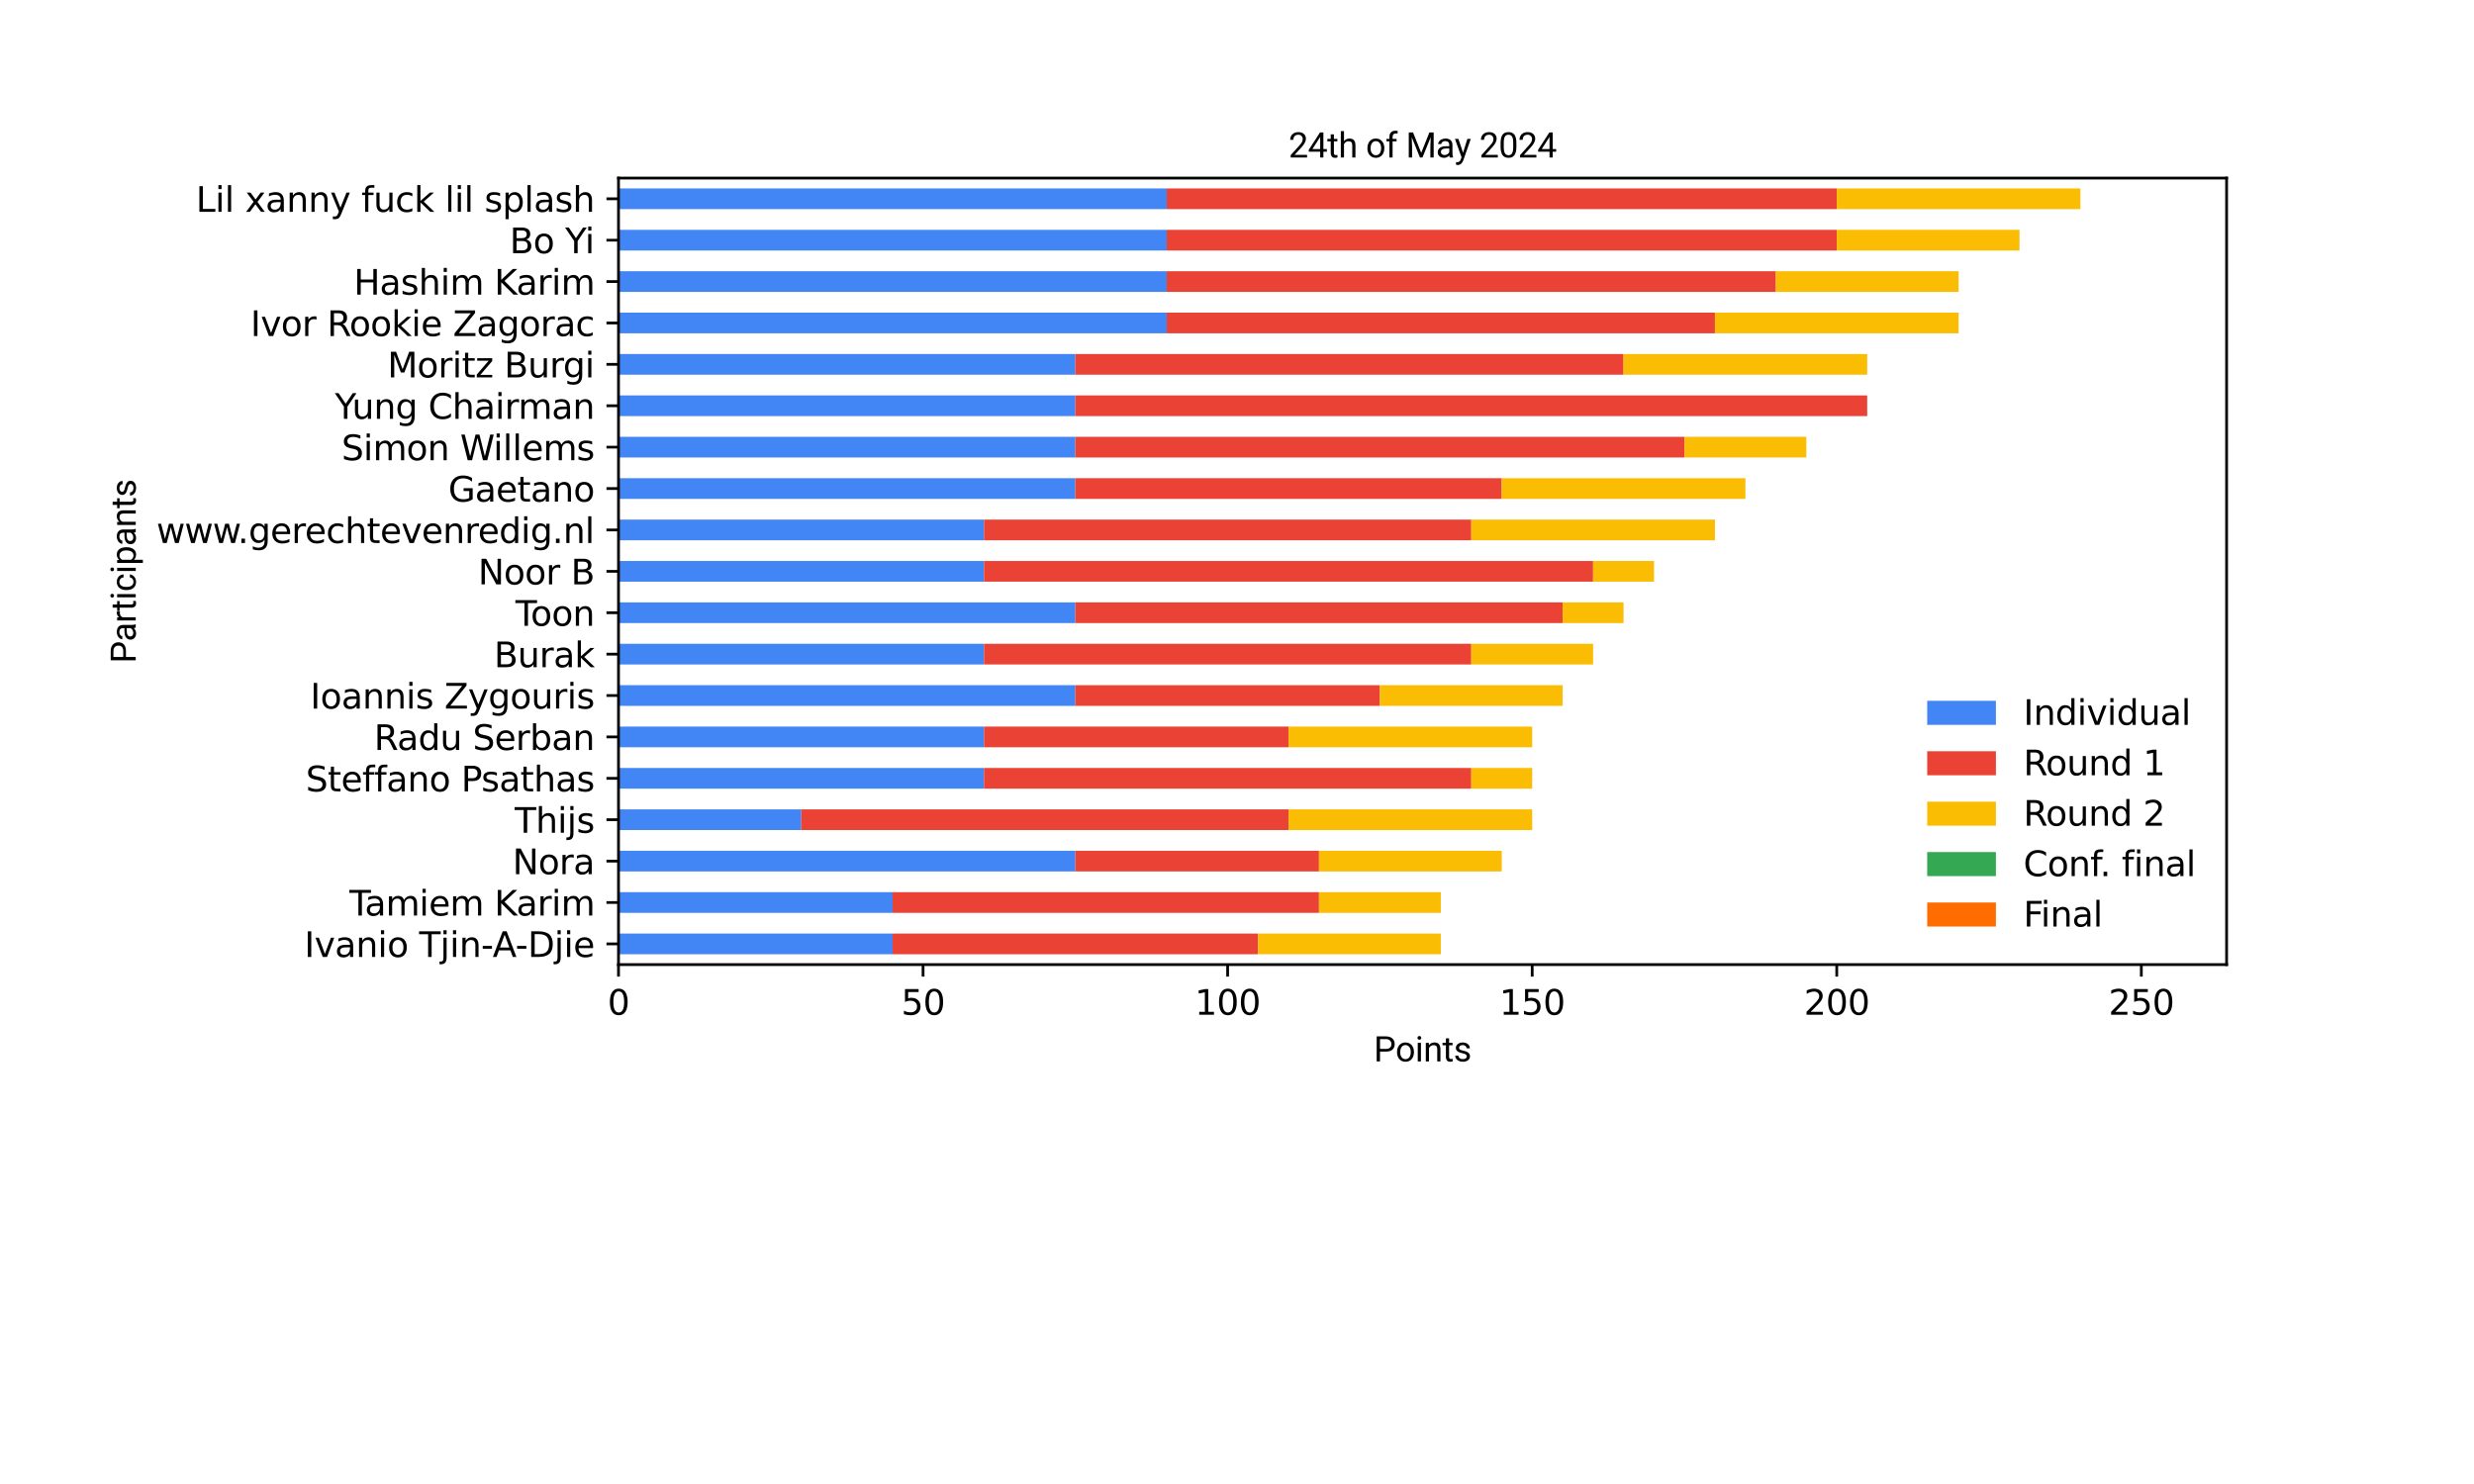 <?xml version="1.0" encoding="utf-8" standalone="no"?>
<!DOCTYPE svg PUBLIC "-//W3C//DTD SVG 1.1//EN"
  "http://www.w3.org/Graphics/SVG/1.1/DTD/svg11.dtd">
<svg xmlns:xlink="http://www.w3.org/1999/xlink" width="720pt" height="432pt" viewBox="0 0 720 432" xmlns="http://www.w3.org/2000/svg" version="1.1">
 <defs>
  <style type="text/css">*{stroke-linejoin: round; stroke-linecap: butt}</style>
 </defs>
 <g id="figure_1">
  <g id="patch_1">
   <path d="M 0 432 
L 720 432 
L 720 0 
L 0 0 
L 0 432 
z
" style="fill: none; opacity: 0"/>
  </g>
  <g id="axes_1">
   <g id="patch_2">
    <path d="M 180 280.8 
L 648 280.8 
L 648 51.84 
L 180 51.84 
L 180 280.8 
z
" style="fill: none"/>
   </g>
   <g id="patch_3">
    <path d="M 180 277.787 
L 259.773 277.787 
L 259.773 271.762 
L 180 271.762 
z
" clip-path="url(#pc79154219b)" style="fill: #4285f4"/>
   </g>
   <g id="patch_4">
    <path d="M 180 265.737 
L 259.773 265.737 
L 259.773 259.712 
L 180 259.712 
z
" clip-path="url(#pc79154219b)" style="fill: #4285f4"/>
   </g>
   <g id="patch_5">
    <path d="M 180 253.686 
L 312.955 253.686 
L 312.955 247.661 
L 180 247.661 
z
" clip-path="url(#pc79154219b)" style="fill: #4285f4"/>
   </g>
   <g id="patch_6">
    <path d="M 180 241.636 
L 233.182 241.636 
L 233.182 235.611 
L 180 235.611 
z
" clip-path="url(#pc79154219b)" style="fill: #4285f4"/>
   </g>
   <g id="patch_7">
    <path d="M 180 229.585 
L 286.364 229.585 
L 286.364 223.56 
L 180 223.56 
z
" clip-path="url(#pc79154219b)" style="fill: #4285f4"/>
   </g>
   <g id="patch_8">
    <path d="M 180 217.535 
L 286.364 217.535 
L 286.364 211.509 
L 180 211.509 
z
" clip-path="url(#pc79154219b)" style="fill: #4285f4"/>
   </g>
   <g id="patch_9">
    <path d="M 180 205.484 
L 312.955 205.484 
L 312.955 199.459 
L 180 199.459 
z
" clip-path="url(#pc79154219b)" style="fill: #4285f4"/>
   </g>
   <g id="patch_10">
    <path d="M 180 193.434 
L 286.364 193.434 
L 286.364 187.408 
L 180 187.408 
z
" clip-path="url(#pc79154219b)" style="fill: #4285f4"/>
   </g>
   <g id="patch_11">
    <path d="M 180 181.383 
L 312.955 181.383 
L 312.955 175.358 
L 180 175.358 
z
" clip-path="url(#pc79154219b)" style="fill: #4285f4"/>
   </g>
   <g id="patch_12">
    <path d="M 180 169.333 
L 286.364 169.333 
L 286.364 163.307 
L 180 163.307 
z
" clip-path="url(#pc79154219b)" style="fill: #4285f4"/>
   </g>
   <g id="patch_13">
    <path d="M 180 157.282 
L 286.364 157.282 
L 286.364 151.257 
L 180 151.257 
z
" clip-path="url(#pc79154219b)" style="fill: #4285f4"/>
   </g>
   <g id="patch_14">
    <path d="M 180 145.232 
L 312.955 145.232 
L 312.955 139.206 
L 180 139.206 
z
" clip-path="url(#pc79154219b)" style="fill: #4285f4"/>
   </g>
   <g id="patch_15">
    <path d="M 180 133.181 
L 312.955 133.181 
L 312.955 127.156 
L 180 127.156 
z
" clip-path="url(#pc79154219b)" style="fill: #4285f4"/>
   </g>
   <g id="patch_16">
    <path d="M 180 121.131 
L 312.955 121.131 
L 312.955 115.105 
L 180 115.105 
z
" clip-path="url(#pc79154219b)" style="fill: #4285f4"/>
   </g>
   <g id="patch_17">
    <path d="M 180 109.08 
L 312.955 109.08 
L 312.955 103.055 
L 180 103.055 
z
" clip-path="url(#pc79154219b)" style="fill: #4285f4"/>
   </g>
   <g id="patch_18">
    <path d="M 180 97.029 
L 339.545 97.029 
L 339.545 91.004 
L 180 91.004 
z
" clip-path="url(#pc79154219b)" style="fill: #4285f4"/>
   </g>
   <g id="patch_19">
    <path d="M 180 84.979 
L 339.545 84.979 
L 339.545 78.954 
L 180 78.954 
z
" clip-path="url(#pc79154219b)" style="fill: #4285f4"/>
   </g>
   <g id="patch_20">
    <path d="M 180 72.928 
L 339.545 72.928 
L 339.545 66.903 
L 180 66.903 
z
" clip-path="url(#pc79154219b)" style="fill: #4285f4"/>
   </g>
   <g id="patch_21">
    <path d="M 180 60.878 
L 339.545 60.878 
L 339.545 54.853 
L 180 54.853 
z
" clip-path="url(#pc79154219b)" style="fill: #4285f4"/>
   </g>
   <g id="patch_22">
    <path d="M 259.773 277.787 
L 366.136 277.787 
L 366.136 271.762 
L 259.773 271.762 
z
" clip-path="url(#pc79154219b)" style="fill: #ea4335"/>
   </g>
   <g id="patch_23">
    <path d="M 259.773 265.737 
L 383.864 265.737 
L 383.864 259.712 
L 259.773 259.712 
z
" clip-path="url(#pc79154219b)" style="fill: #ea4335"/>
   </g>
   <g id="patch_24">
    <path d="M 312.955 253.686 
L 383.864 253.686 
L 383.864 247.661 
L 312.955 247.661 
z
" clip-path="url(#pc79154219b)" style="fill: #ea4335"/>
   </g>
   <g id="patch_25">
    <path d="M 233.182 241.636 
L 375 241.636 
L 375 235.611 
L 233.182 235.611 
z
" clip-path="url(#pc79154219b)" style="fill: #ea4335"/>
   </g>
   <g id="patch_26">
    <path d="M 286.364 229.585 
L 428.182 229.585 
L 428.182 223.56 
L 286.364 223.56 
z
" clip-path="url(#pc79154219b)" style="fill: #ea4335"/>
   </g>
   <g id="patch_27">
    <path d="M 286.364 217.535 
L 375 217.535 
L 375 211.509 
L 286.364 211.509 
z
" clip-path="url(#pc79154219b)" style="fill: #ea4335"/>
   </g>
   <g id="patch_28">
    <path d="M 312.955 205.484 
L 401.591 205.484 
L 401.591 199.459 
L 312.955 199.459 
z
" clip-path="url(#pc79154219b)" style="fill: #ea4335"/>
   </g>
   <g id="patch_29">
    <path d="M 286.364 193.434 
L 428.182 193.434 
L 428.182 187.408 
L 286.364 187.408 
z
" clip-path="url(#pc79154219b)" style="fill: #ea4335"/>
   </g>
   <g id="patch_30">
    <path d="M 312.955 181.383 
L 454.773 181.383 
L 454.773 175.358 
L 312.955 175.358 
z
" clip-path="url(#pc79154219b)" style="fill: #ea4335"/>
   </g>
   <g id="patch_31">
    <path d="M 286.364 169.333 
L 463.636 169.333 
L 463.636 163.307 
L 286.364 163.307 
z
" clip-path="url(#pc79154219b)" style="fill: #ea4335"/>
   </g>
   <g id="patch_32">
    <path d="M 286.364 157.282 
L 428.182 157.282 
L 428.182 151.257 
L 286.364 151.257 
z
" clip-path="url(#pc79154219b)" style="fill: #ea4335"/>
   </g>
   <g id="patch_33">
    <path d="M 312.955 145.232 
L 437.045 145.232 
L 437.045 139.206 
L 312.955 139.206 
z
" clip-path="url(#pc79154219b)" style="fill: #ea4335"/>
   </g>
   <g id="patch_34">
    <path d="M 312.955 133.181 
L 490.227 133.181 
L 490.227 127.156 
L 312.955 127.156 
z
" clip-path="url(#pc79154219b)" style="fill: #ea4335"/>
   </g>
   <g id="patch_35">
    <path d="M 312.955 121.131 
L 543.409 121.131 
L 543.409 115.105 
L 312.955 115.105 
z
" clip-path="url(#pc79154219b)" style="fill: #ea4335"/>
   </g>
   <g id="patch_36">
    <path d="M 312.955 109.08 
L 472.5 109.08 
L 472.5 103.055 
L 312.955 103.055 
z
" clip-path="url(#pc79154219b)" style="fill: #ea4335"/>
   </g>
   <g id="patch_37">
    <path d="M 339.545 97.029 
L 499.091 97.029 
L 499.091 91.004 
L 339.545 91.004 
z
" clip-path="url(#pc79154219b)" style="fill: #ea4335"/>
   </g>
   <g id="patch_38">
    <path d="M 339.545 84.979 
L 516.818 84.979 
L 516.818 78.954 
L 339.545 78.954 
z
" clip-path="url(#pc79154219b)" style="fill: #ea4335"/>
   </g>
   <g id="patch_39">
    <path d="M 339.545 72.928 
L 534.545 72.928 
L 534.545 66.903 
L 339.545 66.903 
z
" clip-path="url(#pc79154219b)" style="fill: #ea4335"/>
   </g>
   <g id="patch_40">
    <path d="M 339.545 60.878 
L 534.545 60.878 
L 534.545 54.853 
L 339.545 54.853 
z
" clip-path="url(#pc79154219b)" style="fill: #ea4335"/>
   </g>
   <g id="patch_41">
    <path d="M 366.136 277.787 
L 419.318 277.787 
L 419.318 271.762 
L 366.136 271.762 
z
" clip-path="url(#pc79154219b)" style="fill: #fbbc04"/>
   </g>
   <g id="patch_42">
    <path d="M 383.864 265.737 
L 419.318 265.737 
L 419.318 259.712 
L 383.864 259.712 
z
" clip-path="url(#pc79154219b)" style="fill: #fbbc04"/>
   </g>
   <g id="patch_43">
    <path d="M 383.864 253.686 
L 437.045 253.686 
L 437.045 247.661 
L 383.864 247.661 
z
" clip-path="url(#pc79154219b)" style="fill: #fbbc04"/>
   </g>
   <g id="patch_44">
    <path d="M 375 241.636 
L 445.909 241.636 
L 445.909 235.611 
L 375 235.611 
z
" clip-path="url(#pc79154219b)" style="fill: #fbbc04"/>
   </g>
   <g id="patch_45">
    <path d="M 428.182 229.585 
L 445.909 229.585 
L 445.909 223.56 
L 428.182 223.56 
z
" clip-path="url(#pc79154219b)" style="fill: #fbbc04"/>
   </g>
   <g id="patch_46">
    <path d="M 375 217.535 
L 445.909 217.535 
L 445.909 211.509 
L 375 211.509 
z
" clip-path="url(#pc79154219b)" style="fill: #fbbc04"/>
   </g>
   <g id="patch_47">
    <path d="M 401.591 205.484 
L 454.773 205.484 
L 454.773 199.459 
L 401.591 199.459 
z
" clip-path="url(#pc79154219b)" style="fill: #fbbc04"/>
   </g>
   <g id="patch_48">
    <path d="M 428.182 193.434 
L 463.636 193.434 
L 463.636 187.408 
L 428.182 187.408 
z
" clip-path="url(#pc79154219b)" style="fill: #fbbc04"/>
   </g>
   <g id="patch_49">
    <path d="M 454.773 181.383 
L 472.5 181.383 
L 472.5 175.358 
L 454.773 175.358 
z
" clip-path="url(#pc79154219b)" style="fill: #fbbc04"/>
   </g>
   <g id="patch_50">
    <path d="M 463.636 169.333 
L 481.364 169.333 
L 481.364 163.307 
L 463.636 163.307 
z
" clip-path="url(#pc79154219b)" style="fill: #fbbc04"/>
   </g>
   <g id="patch_51">
    <path d="M 428.182 157.282 
L 499.091 157.282 
L 499.091 151.257 
L 428.182 151.257 
z
" clip-path="url(#pc79154219b)" style="fill: #fbbc04"/>
   </g>
   <g id="patch_52">
    <path d="M 437.045 145.232 
L 507.955 145.232 
L 507.955 139.206 
L 437.045 139.206 
z
" clip-path="url(#pc79154219b)" style="fill: #fbbc04"/>
   </g>
   <g id="patch_53">
    <path d="M 490.227 133.181 
L 525.682 133.181 
L 525.682 127.156 
L 490.227 127.156 
z
" clip-path="url(#pc79154219b)" style="fill: #fbbc04"/>
   </g>
   <g id="patch_54">
    <path d="M 180 121.131 
L 180 121.131 
L 180 115.105 
L 180 115.105 
z
" clip-path="url(#pc79154219b)" style="fill: #fbbc04"/>
   </g>
   <g id="patch_55">
    <path d="M 472.5 109.08 
L 543.409 109.08 
L 543.409 103.055 
L 472.5 103.055 
z
" clip-path="url(#pc79154219b)" style="fill: #fbbc04"/>
   </g>
   <g id="patch_56">
    <path d="M 499.091 97.029 
L 570 97.029 
L 570 91.004 
L 499.091 91.004 
z
" clip-path="url(#pc79154219b)" style="fill: #fbbc04"/>
   </g>
   <g id="patch_57">
    <path d="M 516.818 84.979 
L 570 84.979 
L 570 78.954 
L 516.818 78.954 
z
" clip-path="url(#pc79154219b)" style="fill: #fbbc04"/>
   </g>
   <g id="patch_58">
    <path d="M 534.545 72.928 
L 587.727 72.928 
L 587.727 66.903 
L 534.545 66.903 
z
" clip-path="url(#pc79154219b)" style="fill: #fbbc04"/>
   </g>
   <g id="patch_59">
    <path d="M 534.545 60.878 
L 605.455 60.878 
L 605.455 54.853 
L 534.545 54.853 
z
" clip-path="url(#pc79154219b)" style="fill: #fbbc04"/>
   </g>
   <g id="patch_60">
    <path d="M 180 277.787 
L 180 277.787 
L 180 271.762 
L 180 271.762 
z
" clip-path="url(#pc79154219b)" style="fill: #34a853"/>
   </g>
   <g id="patch_61">
    <path d="M 180 265.737 
L 180 265.737 
L 180 259.712 
L 180 259.712 
z
" clip-path="url(#pc79154219b)" style="fill: #34a853"/>
   </g>
   <g id="patch_62">
    <path d="M 180 253.686 
L 180 253.686 
L 180 247.661 
L 180 247.661 
z
" clip-path="url(#pc79154219b)" style="fill: #34a853"/>
   </g>
   <g id="patch_63">
    <path d="M 180 241.636 
L 180 241.636 
L 180 235.611 
L 180 235.611 
z
" clip-path="url(#pc79154219b)" style="fill: #34a853"/>
   </g>
   <g id="patch_64">
    <path d="M 180 229.585 
L 180 229.585 
L 180 223.56 
L 180 223.56 
z
" clip-path="url(#pc79154219b)" style="fill: #34a853"/>
   </g>
   <g id="patch_65">
    <path d="M 180 217.535 
L 180 217.535 
L 180 211.509 
L 180 211.509 
z
" clip-path="url(#pc79154219b)" style="fill: #34a853"/>
   </g>
   <g id="patch_66">
    <path d="M 180 205.484 
L 180 205.484 
L 180 199.459 
L 180 199.459 
z
" clip-path="url(#pc79154219b)" style="fill: #34a853"/>
   </g>
   <g id="patch_67">
    <path d="M 180 193.434 
L 180 193.434 
L 180 187.408 
L 180 187.408 
z
" clip-path="url(#pc79154219b)" style="fill: #34a853"/>
   </g>
   <g id="patch_68">
    <path d="M 180 181.383 
L 180 181.383 
L 180 175.358 
L 180 175.358 
z
" clip-path="url(#pc79154219b)" style="fill: #34a853"/>
   </g>
   <g id="patch_69">
    <path d="M 180 169.333 
L 180 169.333 
L 180 163.307 
L 180 163.307 
z
" clip-path="url(#pc79154219b)" style="fill: #34a853"/>
   </g>
   <g id="patch_70">
    <path d="M 180 157.282 
L 180 157.282 
L 180 151.257 
L 180 151.257 
z
" clip-path="url(#pc79154219b)" style="fill: #34a853"/>
   </g>
   <g id="patch_71">
    <path d="M 180 145.232 
L 180 145.232 
L 180 139.206 
L 180 139.206 
z
" clip-path="url(#pc79154219b)" style="fill: #34a853"/>
   </g>
   <g id="patch_72">
    <path d="M 180 133.181 
L 180 133.181 
L 180 127.156 
L 180 127.156 
z
" clip-path="url(#pc79154219b)" style="fill: #34a853"/>
   </g>
   <g id="patch_73">
    <path d="M 180 121.131 
L 180 121.131 
L 180 115.105 
L 180 115.105 
z
" clip-path="url(#pc79154219b)" style="fill: #34a853"/>
   </g>
   <g id="patch_74">
    <path d="M 180 109.08 
L 180 109.08 
L 180 103.055 
L 180 103.055 
z
" clip-path="url(#pc79154219b)" style="fill: #34a853"/>
   </g>
   <g id="patch_75">
    <path d="M 180 97.029 
L 180 97.029 
L 180 91.004 
L 180 91.004 
z
" clip-path="url(#pc79154219b)" style="fill: #34a853"/>
   </g>
   <g id="patch_76">
    <path d="M 180 84.979 
L 180 84.979 
L 180 78.954 
L 180 78.954 
z
" clip-path="url(#pc79154219b)" style="fill: #34a853"/>
   </g>
   <g id="patch_77">
    <path d="M 180 72.928 
L 180 72.928 
L 180 66.903 
L 180 66.903 
z
" clip-path="url(#pc79154219b)" style="fill: #34a853"/>
   </g>
   <g id="patch_78">
    <path d="M 180 60.878 
L 180 60.878 
L 180 54.853 
L 180 54.853 
z
" clip-path="url(#pc79154219b)" style="fill: #34a853"/>
   </g>
   <g id="patch_79">
    <path d="M 180 277.787 
L 180 277.787 
L 180 271.762 
L 180 271.762 
z
" clip-path="url(#pc79154219b)" style="fill: #ff6d01"/>
   </g>
   <g id="patch_80">
    <path d="M 180 265.737 
L 180 265.737 
L 180 259.712 
L 180 259.712 
z
" clip-path="url(#pc79154219b)" style="fill: #ff6d01"/>
   </g>
   <g id="patch_81">
    <path d="M 180 253.686 
L 180 253.686 
L 180 247.661 
L 180 247.661 
z
" clip-path="url(#pc79154219b)" style="fill: #ff6d01"/>
   </g>
   <g id="patch_82">
    <path d="M 180 241.636 
L 180 241.636 
L 180 235.611 
L 180 235.611 
z
" clip-path="url(#pc79154219b)" style="fill: #ff6d01"/>
   </g>
   <g id="patch_83">
    <path d="M 180 229.585 
L 180 229.585 
L 180 223.56 
L 180 223.56 
z
" clip-path="url(#pc79154219b)" style="fill: #ff6d01"/>
   </g>
   <g id="patch_84">
    <path d="M 180 217.535 
L 180 217.535 
L 180 211.509 
L 180 211.509 
z
" clip-path="url(#pc79154219b)" style="fill: #ff6d01"/>
   </g>
   <g id="patch_85">
    <path d="M 180 205.484 
L 180 205.484 
L 180 199.459 
L 180 199.459 
z
" clip-path="url(#pc79154219b)" style="fill: #ff6d01"/>
   </g>
   <g id="patch_86">
    <path d="M 180 193.434 
L 180 193.434 
L 180 187.408 
L 180 187.408 
z
" clip-path="url(#pc79154219b)" style="fill: #ff6d01"/>
   </g>
   <g id="patch_87">
    <path d="M 180 181.383 
L 180 181.383 
L 180 175.358 
L 180 175.358 
z
" clip-path="url(#pc79154219b)" style="fill: #ff6d01"/>
   </g>
   <g id="patch_88">
    <path d="M 180 169.333 
L 180 169.333 
L 180 163.307 
L 180 163.307 
z
" clip-path="url(#pc79154219b)" style="fill: #ff6d01"/>
   </g>
   <g id="patch_89">
    <path d="M 180 157.282 
L 180 157.282 
L 180 151.257 
L 180 151.257 
z
" clip-path="url(#pc79154219b)" style="fill: #ff6d01"/>
   </g>
   <g id="patch_90">
    <path d="M 180 145.232 
L 180 145.232 
L 180 139.206 
L 180 139.206 
z
" clip-path="url(#pc79154219b)" style="fill: #ff6d01"/>
   </g>
   <g id="patch_91">
    <path d="M 180 133.181 
L 180 133.181 
L 180 127.156 
L 180 127.156 
z
" clip-path="url(#pc79154219b)" style="fill: #ff6d01"/>
   </g>
   <g id="patch_92">
    <path d="M 180 121.131 
L 180 121.131 
L 180 115.105 
L 180 115.105 
z
" clip-path="url(#pc79154219b)" style="fill: #ff6d01"/>
   </g>
   <g id="patch_93">
    <path d="M 180 109.08 
L 180 109.08 
L 180 103.055 
L 180 103.055 
z
" clip-path="url(#pc79154219b)" style="fill: #ff6d01"/>
   </g>
   <g id="patch_94">
    <path d="M 180 97.029 
L 180 97.029 
L 180 91.004 
L 180 91.004 
z
" clip-path="url(#pc79154219b)" style="fill: #ff6d01"/>
   </g>
   <g id="patch_95">
    <path d="M 180 84.979 
L 180 84.979 
L 180 78.954 
L 180 78.954 
z
" clip-path="url(#pc79154219b)" style="fill: #ff6d01"/>
   </g>
   <g id="patch_96">
    <path d="M 180 72.928 
L 180 72.928 
L 180 66.903 
L 180 66.903 
z
" clip-path="url(#pc79154219b)" style="fill: #ff6d01"/>
   </g>
   <g id="patch_97">
    <path d="M 180 60.878 
L 180 60.878 
L 180 54.853 
L 180 54.853 
z
" clip-path="url(#pc79154219b)" style="fill: #ff6d01"/>
   </g>
   <g id="matplotlib.axis_1">
    <g id="xtick_1">
     <g id="line2d_1">
      <defs>
       <path id="m5a790d4a36" d="M 0 0 
L 0 3.5 
" style="stroke: #000000; stroke-width: 0.8"/>
      </defs>
      <g>
       <use xlink:href="#m5a790d4a36" x="180" y="280.8" style="stroke: #000000; stroke-width: 0.8"/>
      </g>
     </g>
     <g id="text_1">
      <!-- 0 -->
      <g transform="translate(176.819 295.398) scale(0.1 -0.1)">
       <defs>
        <path id="DejaVuSans-30" d="M 2034 4250 
Q 1547 4250 1301 3770 
Q 1056 3291 1056 2328 
Q 1056 1369 1301 889 
Q 1547 409 2034 409 
Q 2525 409 2770 889 
Q 3016 1369 3016 2328 
Q 3016 3291 2770 3770 
Q 2525 4250 2034 4250 
z
M 2034 4750 
Q 2819 4750 3233 4129 
Q 3647 3509 3647 2328 
Q 3647 1150 3233 529 
Q 2819 -91 2034 -91 
Q 1250 -91 836 529 
Q 422 1150 422 2328 
Q 422 3509 836 4129 
Q 1250 4750 2034 4750 
z
" transform="scale(0.016)"/>
       </defs>
       <use xlink:href="#DejaVuSans-30"/>
      </g>
     </g>
    </g>
    <g id="xtick_2">
     <g id="line2d_2">
      <g>
       <use xlink:href="#m5a790d4a36" x="268.636" y="280.8" style="stroke: #000000; stroke-width: 0.8"/>
      </g>
     </g>
     <g id="text_2">
      <!-- 50 -->
      <g transform="translate(262.274 295.398) scale(0.1 -0.1)">
       <defs>
        <path id="DejaVuSans-35" d="M 691 4666 
L 3169 4666 
L 3169 4134 
L 1269 4134 
L 1269 2991 
Q 1406 3038 1543 3061 
Q 1681 3084 1819 3084 
Q 2600 3084 3056 2656 
Q 3513 2228 3513 1497 
Q 3513 744 3044 326 
Q 2575 -91 1722 -91 
Q 1428 -91 1123 -41 
Q 819 9 494 109 
L 494 744 
Q 775 591 1075 516 
Q 1375 441 1709 441 
Q 2250 441 2565 725 
Q 2881 1009 2881 1497 
Q 2881 1984 2565 2268 
Q 2250 2553 1709 2553 
Q 1456 2553 1204 2497 
Q 953 2441 691 2322 
L 691 4666 
z
" transform="scale(0.016)"/>
       </defs>
       <use xlink:href="#DejaVuSans-35"/>
       <use xlink:href="#DejaVuSans-30" x="63.623"/>
      </g>
     </g>
    </g>
    <g id="xtick_3">
     <g id="line2d_3">
      <g>
       <use xlink:href="#m5a790d4a36" x="357.273" y="280.8" style="stroke: #000000; stroke-width: 0.8"/>
      </g>
     </g>
     <g id="text_3">
      <!-- 100 -->
      <g transform="translate(347.729 295.398) scale(0.1 -0.1)">
       <defs>
        <path id="DejaVuSans-31" d="M 794 531 
L 1825 531 
L 1825 4091 
L 703 3866 
L 703 4441 
L 1819 4666 
L 2450 4666 
L 2450 531 
L 3481 531 
L 3481 0 
L 794 0 
L 794 531 
z
" transform="scale(0.016)"/>
       </defs>
       <use xlink:href="#DejaVuSans-31"/>
       <use xlink:href="#DejaVuSans-30" x="63.623"/>
       <use xlink:href="#DejaVuSans-30" x="127.246"/>
      </g>
     </g>
    </g>
    <g id="xtick_4">
     <g id="line2d_4">
      <g>
       <use xlink:href="#m5a790d4a36" x="445.909" y="280.8" style="stroke: #000000; stroke-width: 0.8"/>
      </g>
     </g>
     <g id="text_4">
      <!-- 150 -->
      <g transform="translate(436.365 295.398) scale(0.1 -0.1)">
       <use xlink:href="#DejaVuSans-31"/>
       <use xlink:href="#DejaVuSans-35" x="63.623"/>
       <use xlink:href="#DejaVuSans-30" x="127.246"/>
      </g>
     </g>
    </g>
    <g id="xtick_5">
     <g id="line2d_5">
      <g>
       <use xlink:href="#m5a790d4a36" x="534.545" y="280.8" style="stroke: #000000; stroke-width: 0.8"/>
      </g>
     </g>
     <g id="text_5">
      <!-- 200 -->
      <g transform="translate(525.002 295.398) scale(0.1 -0.1)">
       <defs>
        <path id="DejaVuSans-32" d="M 1228 531 
L 3431 531 
L 3431 0 
L 469 0 
L 469 531 
Q 828 903 1448 1529 
Q 2069 2156 2228 2338 
Q 2531 2678 2651 2914 
Q 2772 3150 2772 3378 
Q 2772 3750 2511 3984 
Q 2250 4219 1831 4219 
Q 1534 4219 1204 4116 
Q 875 4013 500 3803 
L 500 4441 
Q 881 4594 1212 4672 
Q 1544 4750 1819 4750 
Q 2544 4750 2975 4387 
Q 3406 4025 3406 3419 
Q 3406 3131 3298 2873 
Q 3191 2616 2906 2266 
Q 2828 2175 2409 1742 
Q 1991 1309 1228 531 
z
" transform="scale(0.016)"/>
       </defs>
       <use xlink:href="#DejaVuSans-32"/>
       <use xlink:href="#DejaVuSans-30" x="63.623"/>
       <use xlink:href="#DejaVuSans-30" x="127.246"/>
      </g>
     </g>
    </g>
    <g id="xtick_6">
     <g id="line2d_6">
      <g>
       <use xlink:href="#m5a790d4a36" x="623.182" y="280.8" style="stroke: #000000; stroke-width: 0.8"/>
      </g>
     </g>
     <g id="text_6">
      <!-- 250 -->
      <g transform="translate(613.638 295.398) scale(0.1 -0.1)">
       <use xlink:href="#DejaVuSans-32"/>
       <use xlink:href="#DejaVuSans-35" x="63.623"/>
       <use xlink:href="#DejaVuSans-30" x="127.246"/>
      </g>
     </g>
    </g>
    <g id="text_7">
     <!-- Points -->
     <g transform="translate(399.81 308.978) scale(0.1 -0.1)">
      <defs>
       <path id="Roboto-Regular-50" d="M 1128 1781 
L 1128 0 
L 528 0 
L 528 4550 
L 2206 4550 
Q 2953 4550 3376 4169 
Q 3800 3788 3800 3159 
Q 3800 2497 3386 2139 
Q 2972 1781 2200 1781 
L 1128 1781 
z
M 1128 2272 
L 2206 2272 
Q 2688 2272 2944 2498 
Q 3200 2725 3200 3153 
Q 3200 3559 2944 3803 
Q 2688 4047 2241 4056 
L 1128 4056 
L 1128 2272 
z
" transform="scale(0.016)"/>
       <path id="Roboto-Regular-6f" d="M 284 1722 
Q 284 2219 479 2616 
Q 675 3013 1023 3228 
Q 1372 3444 1819 3444 
Q 2509 3444 2936 2966 
Q 3363 2488 3363 1694 
L 3363 1653 
Q 3363 1159 3173 767 
Q 2984 375 2632 156 
Q 2281 -63 1825 -63 
Q 1138 -63 711 415 
Q 284 894 284 1681 
L 284 1722 
z
M 866 1653 
Q 866 1091 1127 750 
Q 1388 409 1825 409 
Q 2266 409 2525 754 
Q 2784 1100 2784 1722 
Q 2784 2278 2520 2623 
Q 2256 2969 1819 2969 
Q 1391 2969 1128 2628 
Q 866 2288 866 1653 
z
" transform="scale(0.016)"/>
       <path id="Roboto-Regular-69" d="M 1066 0 
L 488 0 
L 488 3381 
L 1066 3381 
L 1066 0 
z
M 441 4278 
Q 441 4419 527 4516 
Q 613 4613 781 4613 
Q 950 4613 1037 4516 
Q 1125 4419 1125 4278 
Q 1125 4138 1037 4044 
Q 950 3950 781 3950 
Q 613 3950 527 4044 
Q 441 4138 441 4278 
z
" transform="scale(0.016)"/>
       <path id="Roboto-Regular-6e" d="M 984 3381 
L 1003 2956 
Q 1391 3444 2016 3444 
Q 3088 3444 3097 2234 
L 3097 0 
L 2519 0 
L 2519 2238 
Q 2516 2603 2352 2778 
Q 2188 2953 1841 2953 
Q 1559 2953 1346 2803 
Q 1134 2653 1016 2409 
L 1016 0 
L 438 0 
L 438 3381 
L 984 3381 
z
" transform="scale(0.016)"/>
       <path id="Roboto-Regular-74" d="M 1222 4200 
L 1222 3381 
L 1853 3381 
L 1853 2934 
L 1222 2934 
L 1222 838 
Q 1222 634 1306 532 
Q 1391 431 1594 431 
Q 1694 431 1869 469 
L 1869 0 
Q 1641 -63 1425 -63 
Q 1038 -63 841 171 
Q 644 406 644 838 
L 644 2934 
L 28 2934 
L 28 3381 
L 644 3381 
L 644 4200 
L 1222 4200 
z
" transform="scale(0.016)"/>
       <path id="Roboto-Regular-73" d="M 2406 897 
Q 2406 1131 2229 1261 
Q 2053 1391 1614 1484 
Q 1175 1578 917 1709 
Q 659 1841 536 2022 
Q 413 2203 413 2453 
Q 413 2869 764 3156 
Q 1116 3444 1663 3444 
Q 2238 3444 2595 3147 
Q 2953 2850 2953 2388 
L 2372 2388 
Q 2372 2625 2170 2797 
Q 1969 2969 1663 2969 
Q 1347 2969 1169 2831 
Q 991 2694 991 2472 
Q 991 2263 1156 2156 
Q 1322 2050 1755 1953 
Q 2188 1856 2456 1722 
Q 2725 1588 2854 1398 
Q 2984 1209 2984 938 
Q 2984 484 2621 210 
Q 2259 -63 1681 -63 
Q 1275 -63 962 81 
Q 650 225 473 483 
Q 297 741 297 1041 
L 875 1041 
Q 891 750 1108 579 
Q 1325 409 1681 409 
Q 2009 409 2207 542 
Q 2406 675 2406 897 
z
" transform="scale(0.016)"/>
      </defs>
      <use xlink:href="#Roboto-Regular-50"/>
      <use xlink:href="#Roboto-Regular-6f" x="63.086"/>
      <use xlink:href="#Roboto-Regular-69" x="120.117"/>
      <use xlink:href="#Roboto-Regular-6e" x="144.385"/>
      <use xlink:href="#Roboto-Regular-74" x="199.561"/>
      <use xlink:href="#Roboto-Regular-73" x="232.227"/>
     </g>
    </g>
   </g>
   <g id="matplotlib.axis_2">
    <g id="ytick_1">
     <g id="line2d_7">
      <defs>
       <path id="m38ad22103f" d="M 0 0 
L -3.5 0 
" style="stroke: #000000; stroke-width: 0.8"/>
      </defs>
      <g>
       <use xlink:href="#m38ad22103f" x="180" y="274.775" style="stroke: #000000; stroke-width: 0.8"/>
      </g>
     </g>
     <g id="text_8">
      <!-- Ivanio Tjin-A-Djie -->
      <g transform="translate(88.573 278.574) scale(0.1 -0.1)">
       <defs>
        <path id="DejaVuSans-49" d="M 628 4666 
L 1259 4666 
L 1259 0 
L 628 0 
L 628 4666 
z
" transform="scale(0.016)"/>
        <path id="DejaVuSans-76" d="M 191 3500 
L 800 3500 
L 1894 563 
L 2988 3500 
L 3597 3500 
L 2284 0 
L 1503 0 
L 191 3500 
z
" transform="scale(0.016)"/>
        <path id="DejaVuSans-61" d="M 2194 1759 
Q 1497 1759 1228 1600 
Q 959 1441 959 1056 
Q 959 750 1161 570 
Q 1363 391 1709 391 
Q 2188 391 2477 730 
Q 2766 1069 2766 1631 
L 2766 1759 
L 2194 1759 
z
M 3341 1997 
L 3341 0 
L 2766 0 
L 2766 531 
Q 2569 213 2275 61 
Q 1981 -91 1556 -91 
Q 1019 -91 701 211 
Q 384 513 384 1019 
Q 384 1609 779 1909 
Q 1175 2209 1959 2209 
L 2766 2209 
L 2766 2266 
Q 2766 2663 2505 2880 
Q 2244 3097 1772 3097 
Q 1472 3097 1187 3025 
Q 903 2953 641 2809 
L 641 3341 
Q 956 3463 1253 3523 
Q 1550 3584 1831 3584 
Q 2591 3584 2966 3190 
Q 3341 2797 3341 1997 
z
" transform="scale(0.016)"/>
        <path id="DejaVuSans-6e" d="M 3513 2113 
L 3513 0 
L 2938 0 
L 2938 2094 
Q 2938 2591 2744 2837 
Q 2550 3084 2163 3084 
Q 1697 3084 1428 2787 
Q 1159 2491 1159 1978 
L 1159 0 
L 581 0 
L 581 3500 
L 1159 3500 
L 1159 2956 
Q 1366 3272 1645 3428 
Q 1925 3584 2291 3584 
Q 2894 3584 3203 3211 
Q 3513 2838 3513 2113 
z
" transform="scale(0.016)"/>
        <path id="DejaVuSans-69" d="M 603 3500 
L 1178 3500 
L 1178 0 
L 603 0 
L 603 3500 
z
M 603 4863 
L 1178 4863 
L 1178 4134 
L 603 4134 
L 603 4863 
z
" transform="scale(0.016)"/>
        <path id="DejaVuSans-6f" d="M 1959 3097 
Q 1497 3097 1228 2736 
Q 959 2375 959 1747 
Q 959 1119 1226 758 
Q 1494 397 1959 397 
Q 2419 397 2687 759 
Q 2956 1122 2956 1747 
Q 2956 2369 2687 2733 
Q 2419 3097 1959 3097 
z
M 1959 3584 
Q 2709 3584 3137 3096 
Q 3566 2609 3566 1747 
Q 3566 888 3137 398 
Q 2709 -91 1959 -91 
Q 1206 -91 779 398 
Q 353 888 353 1747 
Q 353 2609 779 3096 
Q 1206 3584 1959 3584 
z
" transform="scale(0.016)"/>
        <path id="DejaVuSans-20" transform="scale(0.016)"/>
        <path id="DejaVuSans-54" d="M -19 4666 
L 3928 4666 
L 3928 4134 
L 2272 4134 
L 2272 0 
L 1638 0 
L 1638 4134 
L -19 4134 
L -19 4666 
z
" transform="scale(0.016)"/>
        <path id="DejaVuSans-6a" d="M 603 3500 
L 1178 3500 
L 1178 -63 
Q 1178 -731 923 -1031 
Q 669 -1331 103 -1331 
L -116 -1331 
L -116 -844 
L 38 -844 
Q 366 -844 484 -692 
Q 603 -541 603 -63 
L 603 3500 
z
M 603 4863 
L 1178 4863 
L 1178 4134 
L 603 4134 
L 603 4863 
z
" transform="scale(0.016)"/>
        <path id="DejaVuSans-2d" d="M 313 2009 
L 1997 2009 
L 1997 1497 
L 313 1497 
L 313 2009 
z
" transform="scale(0.016)"/>
        <path id="DejaVuSans-41" d="M 2188 4044 
L 1331 1722 
L 3047 1722 
L 2188 4044 
z
M 1831 4666 
L 2547 4666 
L 4325 0 
L 3669 0 
L 3244 1197 
L 1141 1197 
L 716 0 
L 50 0 
L 1831 4666 
z
" transform="scale(0.016)"/>
        <path id="DejaVuSans-44" d="M 1259 4147 
L 1259 519 
L 2022 519 
Q 2988 519 3436 956 
Q 3884 1394 3884 2338 
Q 3884 3275 3436 3711 
Q 2988 4147 2022 4147 
L 1259 4147 
z
M 628 4666 
L 1925 4666 
Q 3281 4666 3915 4102 
Q 4550 3538 4550 2338 
Q 4550 1131 3912 565 
Q 3275 0 1925 0 
L 628 0 
L 628 4666 
z
" transform="scale(0.016)"/>
        <path id="DejaVuSans-65" d="M 3597 1894 
L 3597 1613 
L 953 1613 
Q 991 1019 1311 708 
Q 1631 397 2203 397 
Q 2534 397 2845 478 
Q 3156 559 3463 722 
L 3463 178 
Q 3153 47 2828 -22 
Q 2503 -91 2169 -91 
Q 1331 -91 842 396 
Q 353 884 353 1716 
Q 353 2575 817 3079 
Q 1281 3584 2069 3584 
Q 2775 3584 3186 3129 
Q 3597 2675 3597 1894 
z
M 3022 2063 
Q 3016 2534 2758 2815 
Q 2500 3097 2075 3097 
Q 1594 3097 1305 2825 
Q 1016 2553 972 2059 
L 3022 2063 
z
" transform="scale(0.016)"/>
       </defs>
       <use xlink:href="#DejaVuSans-49"/>
       <use xlink:href="#DejaVuSans-76" x="29.492"/>
       <use xlink:href="#DejaVuSans-61" x="88.672"/>
       <use xlink:href="#DejaVuSans-6e" x="149.951"/>
       <use xlink:href="#DejaVuSans-69" x="213.33"/>
       <use xlink:href="#DejaVuSans-6f" x="241.113"/>
       <use xlink:href="#DejaVuSans-20" x="302.295"/>
       <use xlink:href="#DejaVuSans-54" x="334.082"/>
       <use xlink:href="#DejaVuSans-6a" x="395.166"/>
       <use xlink:href="#DejaVuSans-69" x="422.949"/>
       <use xlink:href="#DejaVuSans-6e" x="450.732"/>
       <use xlink:href="#DejaVuSans-2d" x="514.111"/>
       <use xlink:href="#DejaVuSans-41" x="547.945"/>
       <use xlink:href="#DejaVuSans-2d" x="614.104"/>
       <use xlink:href="#DejaVuSans-44" x="650.188"/>
       <use xlink:href="#DejaVuSans-6a" x="727.189"/>
       <use xlink:href="#DejaVuSans-69" x="754.973"/>
       <use xlink:href="#DejaVuSans-65" x="782.756"/>
      </g>
     </g>
    </g>
    <g id="ytick_2">
     <g id="line2d_8">
      <g>
       <use xlink:href="#m38ad22103f" x="180" y="262.724" style="stroke: #000000; stroke-width: 0.8"/>
      </g>
     </g>
     <g id="text_9">
      <!-- Tamiem Karim -->
      <g transform="translate(101.683 266.523) scale(0.1 -0.1)">
       <defs>
        <path id="DejaVuSans-6d" d="M 3328 2828 
Q 3544 3216 3844 3400 
Q 4144 3584 4550 3584 
Q 5097 3584 5394 3201 
Q 5691 2819 5691 2113 
L 5691 0 
L 5113 0 
L 5113 2094 
Q 5113 2597 4934 2840 
Q 4756 3084 4391 3084 
Q 3944 3084 3684 2787 
Q 3425 2491 3425 1978 
L 3425 0 
L 2847 0 
L 2847 2094 
Q 2847 2600 2669 2842 
Q 2491 3084 2119 3084 
Q 1678 3084 1418 2786 
Q 1159 2488 1159 1978 
L 1159 0 
L 581 0 
L 581 3500 
L 1159 3500 
L 1159 2956 
Q 1356 3278 1631 3431 
Q 1906 3584 2284 3584 
Q 2666 3584 2933 3390 
Q 3200 3197 3328 2828 
z
" transform="scale(0.016)"/>
        <path id="DejaVuSans-4b" d="M 628 4666 
L 1259 4666 
L 1259 2694 
L 3353 4666 
L 4166 4666 
L 1850 2491 
L 4331 0 
L 3500 0 
L 1259 2247 
L 1259 0 
L 628 0 
L 628 4666 
z
" transform="scale(0.016)"/>
        <path id="DejaVuSans-72" d="M 2631 2963 
Q 2534 3019 2420 3045 
Q 2306 3072 2169 3072 
Q 1681 3072 1420 2755 
Q 1159 2438 1159 1844 
L 1159 0 
L 581 0 
L 581 3500 
L 1159 3500 
L 1159 2956 
Q 1341 3275 1631 3429 
Q 1922 3584 2338 3584 
Q 2397 3584 2469 3576 
Q 2541 3569 2628 3553 
L 2631 2963 
z
" transform="scale(0.016)"/>
       </defs>
       <use xlink:href="#DejaVuSans-54"/>
       <use xlink:href="#DejaVuSans-61" x="44.584"/>
       <use xlink:href="#DejaVuSans-6d" x="105.863"/>
       <use xlink:href="#DejaVuSans-69" x="203.275"/>
       <use xlink:href="#DejaVuSans-65" x="231.059"/>
       <use xlink:href="#DejaVuSans-6d" x="292.582"/>
       <use xlink:href="#DejaVuSans-20" x="389.994"/>
       <use xlink:href="#DejaVuSans-4b" x="421.781"/>
       <use xlink:href="#DejaVuSans-61" x="485.607"/>
       <use xlink:href="#DejaVuSans-72" x="546.887"/>
       <use xlink:href="#DejaVuSans-69" x="588"/>
       <use xlink:href="#DejaVuSans-6d" x="615.783"/>
      </g>
     </g>
    </g>
    <g id="ytick_3">
     <g id="line2d_9">
      <g>
       <use xlink:href="#m38ad22103f" x="180" y="250.674" style="stroke: #000000; stroke-width: 0.8"/>
      </g>
     </g>
     <g id="text_10">
      <!-- Nora -->
      <g transform="translate(149.161 254.473) scale(0.1 -0.1)">
       <defs>
        <path id="DejaVuSans-4e" d="M 628 4666 
L 1478 4666 
L 3547 763 
L 3547 4666 
L 4159 4666 
L 4159 0 
L 3309 0 
L 1241 3903 
L 1241 0 
L 628 0 
L 628 4666 
z
" transform="scale(0.016)"/>
       </defs>
       <use xlink:href="#DejaVuSans-4e"/>
       <use xlink:href="#DejaVuSans-6f" x="74.805"/>
       <use xlink:href="#DejaVuSans-72" x="135.986"/>
       <use xlink:href="#DejaVuSans-61" x="177.1"/>
      </g>
     </g>
    </g>
    <g id="ytick_4">
     <g id="line2d_10">
      <g>
       <use xlink:href="#m38ad22103f" x="180" y="238.623" style="stroke: #000000; stroke-width: 0.8"/>
      </g>
     </g>
     <g id="text_11">
      <!-- Thijs -->
      <g transform="translate(149.789 242.422) scale(0.1 -0.1)">
       <defs>
        <path id="DejaVuSans-68" d="M 3513 2113 
L 3513 0 
L 2938 0 
L 2938 2094 
Q 2938 2591 2744 2837 
Q 2550 3084 2163 3084 
Q 1697 3084 1428 2787 
Q 1159 2491 1159 1978 
L 1159 0 
L 581 0 
L 581 4863 
L 1159 4863 
L 1159 2956 
Q 1366 3272 1645 3428 
Q 1925 3584 2291 3584 
Q 2894 3584 3203 3211 
Q 3513 2838 3513 2113 
z
" transform="scale(0.016)"/>
        <path id="DejaVuSans-73" d="M 2834 3397 
L 2834 2853 
Q 2591 2978 2328 3040 
Q 2066 3103 1784 3103 
Q 1356 3103 1142 2972 
Q 928 2841 928 2578 
Q 928 2378 1081 2264 
Q 1234 2150 1697 2047 
L 1894 2003 
Q 2506 1872 2764 1633 
Q 3022 1394 3022 966 
Q 3022 478 2636 193 
Q 2250 -91 1575 -91 
Q 1294 -91 989 -36 
Q 684 19 347 128 
L 347 722 
Q 666 556 975 473 
Q 1284 391 1588 391 
Q 1994 391 2212 530 
Q 2431 669 2431 922 
Q 2431 1156 2273 1281 
Q 2116 1406 1581 1522 
L 1381 1569 
Q 847 1681 609 1914 
Q 372 2147 372 2553 
Q 372 3047 722 3315 
Q 1072 3584 1716 3584 
Q 2034 3584 2315 3537 
Q 2597 3491 2834 3397 
z
" transform="scale(0.016)"/>
       </defs>
       <use xlink:href="#DejaVuSans-54"/>
       <use xlink:href="#DejaVuSans-68" x="61.084"/>
       <use xlink:href="#DejaVuSans-69" x="124.463"/>
       <use xlink:href="#DejaVuSans-6a" x="152.246"/>
       <use xlink:href="#DejaVuSans-73" x="180.029"/>
      </g>
     </g>
    </g>
    <g id="ytick_5">
     <g id="line2d_11">
      <g>
       <use xlink:href="#m38ad22103f" x="180" y="226.573" style="stroke: #000000; stroke-width: 0.8"/>
      </g>
     </g>
     <g id="text_12">
      <!-- Steffano Psathas -->
      <g transform="translate(88.987 230.372) scale(0.1 -0.1)">
       <defs>
        <path id="DejaVuSans-53" d="M 3425 4513 
L 3425 3897 
Q 3066 4069 2747 4153 
Q 2428 4238 2131 4238 
Q 1616 4238 1336 4038 
Q 1056 3838 1056 3469 
Q 1056 3159 1242 3001 
Q 1428 2844 1947 2747 
L 2328 2669 
Q 3034 2534 3370 2195 
Q 3706 1856 3706 1288 
Q 3706 609 3251 259 
Q 2797 -91 1919 -91 
Q 1588 -91 1214 -16 
Q 841 59 441 206 
L 441 856 
Q 825 641 1194 531 
Q 1563 422 1919 422 
Q 2459 422 2753 634 
Q 3047 847 3047 1241 
Q 3047 1584 2836 1778 
Q 2625 1972 2144 2069 
L 1759 2144 
Q 1053 2284 737 2584 
Q 422 2884 422 3419 
Q 422 4038 858 4394 
Q 1294 4750 2059 4750 
Q 2388 4750 2728 4690 
Q 3069 4631 3425 4513 
z
" transform="scale(0.016)"/>
        <path id="DejaVuSans-74" d="M 1172 4494 
L 1172 3500 
L 2356 3500 
L 2356 3053 
L 1172 3053 
L 1172 1153 
Q 1172 725 1289 603 
Q 1406 481 1766 481 
L 2356 481 
L 2356 0 
L 1766 0 
Q 1100 0 847 248 
Q 594 497 594 1153 
L 594 3053 
L 172 3053 
L 172 3500 
L 594 3500 
L 594 4494 
L 1172 4494 
z
" transform="scale(0.016)"/>
        <path id="DejaVuSans-66" d="M 2375 4863 
L 2375 4384 
L 1825 4384 
Q 1516 4384 1395 4259 
Q 1275 4134 1275 3809 
L 1275 3500 
L 2222 3500 
L 2222 3053 
L 1275 3053 
L 1275 0 
L 697 0 
L 697 3053 
L 147 3053 
L 147 3500 
L 697 3500 
L 697 3744 
Q 697 4328 969 4595 
Q 1241 4863 1831 4863 
L 2375 4863 
z
" transform="scale(0.016)"/>
        <path id="DejaVuSans-50" d="M 1259 4147 
L 1259 2394 
L 2053 2394 
Q 2494 2394 2734 2622 
Q 2975 2850 2975 3272 
Q 2975 3691 2734 3919 
Q 2494 4147 2053 4147 
L 1259 4147 
z
M 628 4666 
L 2053 4666 
Q 2838 4666 3239 4311 
Q 3641 3956 3641 3272 
Q 3641 2581 3239 2228 
Q 2838 1875 2053 1875 
L 1259 1875 
L 1259 0 
L 628 0 
L 628 4666 
z
" transform="scale(0.016)"/>
       </defs>
       <use xlink:href="#DejaVuSans-53"/>
       <use xlink:href="#DejaVuSans-74" x="63.477"/>
       <use xlink:href="#DejaVuSans-65" x="102.686"/>
       <use xlink:href="#DejaVuSans-66" x="164.209"/>
       <use xlink:href="#DejaVuSans-66" x="199.414"/>
       <use xlink:href="#DejaVuSans-61" x="234.619"/>
       <use xlink:href="#DejaVuSans-6e" x="295.898"/>
       <use xlink:href="#DejaVuSans-6f" x="359.277"/>
       <use xlink:href="#DejaVuSans-20" x="420.459"/>
       <use xlink:href="#DejaVuSans-50" x="452.246"/>
       <use xlink:href="#DejaVuSans-73" x="510.799"/>
       <use xlink:href="#DejaVuSans-61" x="562.898"/>
       <use xlink:href="#DejaVuSans-74" x="624.178"/>
       <use xlink:href="#DejaVuSans-68" x="663.387"/>
       <use xlink:href="#DejaVuSans-61" x="726.766"/>
       <use xlink:href="#DejaVuSans-73" x="788.045"/>
      </g>
     </g>
    </g>
    <g id="ytick_6">
     <g id="line2d_12">
      <g>
       <use xlink:href="#m38ad22103f" x="180" y="214.522" style="stroke: #000000; stroke-width: 0.8"/>
      </g>
     </g>
     <g id="text_13">
      <!-- Radu Serban -->
      <g transform="translate(108.858 218.321) scale(0.1 -0.1)">
       <defs>
        <path id="DejaVuSans-52" d="M 2841 2188 
Q 3044 2119 3236 1894 
Q 3428 1669 3622 1275 
L 4263 0 
L 3584 0 
L 2988 1197 
Q 2756 1666 2539 1819 
Q 2322 1972 1947 1972 
L 1259 1972 
L 1259 0 
L 628 0 
L 628 4666 
L 2053 4666 
Q 2853 4666 3247 4331 
Q 3641 3997 3641 3322 
Q 3641 2881 3436 2590 
Q 3231 2300 2841 2188 
z
M 1259 4147 
L 1259 2491 
L 2053 2491 
Q 2509 2491 2742 2702 
Q 2975 2913 2975 3322 
Q 2975 3731 2742 3939 
Q 2509 4147 2053 4147 
L 1259 4147 
z
" transform="scale(0.016)"/>
        <path id="DejaVuSans-64" d="M 2906 2969 
L 2906 4863 
L 3481 4863 
L 3481 0 
L 2906 0 
L 2906 525 
Q 2725 213 2448 61 
Q 2172 -91 1784 -91 
Q 1150 -91 751 415 
Q 353 922 353 1747 
Q 353 2572 751 3078 
Q 1150 3584 1784 3584 
Q 2172 3584 2448 3432 
Q 2725 3281 2906 2969 
z
M 947 1747 
Q 947 1113 1208 752 
Q 1469 391 1925 391 
Q 2381 391 2643 752 
Q 2906 1113 2906 1747 
Q 2906 2381 2643 2742 
Q 2381 3103 1925 3103 
Q 1469 3103 1208 2742 
Q 947 2381 947 1747 
z
" transform="scale(0.016)"/>
        <path id="DejaVuSans-75" d="M 544 1381 
L 544 3500 
L 1119 3500 
L 1119 1403 
Q 1119 906 1312 657 
Q 1506 409 1894 409 
Q 2359 409 2629 706 
Q 2900 1003 2900 1516 
L 2900 3500 
L 3475 3500 
L 3475 0 
L 2900 0 
L 2900 538 
Q 2691 219 2414 64 
Q 2138 -91 1772 -91 
Q 1169 -91 856 284 
Q 544 659 544 1381 
z
M 1991 3584 
L 1991 3584 
z
" transform="scale(0.016)"/>
        <path id="DejaVuSans-62" d="M 3116 1747 
Q 3116 2381 2855 2742 
Q 2594 3103 2138 3103 
Q 1681 3103 1420 2742 
Q 1159 2381 1159 1747 
Q 1159 1113 1420 752 
Q 1681 391 2138 391 
Q 2594 391 2855 752 
Q 3116 1113 3116 1747 
z
M 1159 2969 
Q 1341 3281 1617 3432 
Q 1894 3584 2278 3584 
Q 2916 3584 3314 3078 
Q 3713 2572 3713 1747 
Q 3713 922 3314 415 
Q 2916 -91 2278 -91 
Q 1894 -91 1617 61 
Q 1341 213 1159 525 
L 1159 0 
L 581 0 
L 581 4863 
L 1159 4863 
L 1159 2969 
z
" transform="scale(0.016)"/>
       </defs>
       <use xlink:href="#DejaVuSans-52"/>
       <use xlink:href="#DejaVuSans-61" x="67.232"/>
       <use xlink:href="#DejaVuSans-64" x="128.512"/>
       <use xlink:href="#DejaVuSans-75" x="191.988"/>
       <use xlink:href="#DejaVuSans-20" x="255.367"/>
       <use xlink:href="#DejaVuSans-53" x="287.154"/>
       <use xlink:href="#DejaVuSans-65" x="350.631"/>
       <use xlink:href="#DejaVuSans-72" x="412.154"/>
       <use xlink:href="#DejaVuSans-62" x="453.268"/>
       <use xlink:href="#DejaVuSans-61" x="516.744"/>
       <use xlink:href="#DejaVuSans-6e" x="578.023"/>
      </g>
     </g>
    </g>
    <g id="ytick_7">
     <g id="line2d_13">
      <g>
       <use xlink:href="#m38ad22103f" x="180" y="202.472" style="stroke: #000000; stroke-width: 0.8"/>
      </g>
     </g>
     <g id="text_14">
      <!-- Ioannis Zygouris -->
      <g transform="translate(90.291 206.271) scale(0.1 -0.1)">
       <defs>
        <path id="DejaVuSans-5a" d="M 359 4666 
L 4025 4666 
L 4025 4184 
L 1075 531 
L 4097 531 
L 4097 0 
L 288 0 
L 288 481 
L 3238 4134 
L 359 4134 
L 359 4666 
z
" transform="scale(0.016)"/>
        <path id="DejaVuSans-79" d="M 2059 -325 
Q 1816 -950 1584 -1140 
Q 1353 -1331 966 -1331 
L 506 -1331 
L 506 -850 
L 844 -850 
Q 1081 -850 1212 -737 
Q 1344 -625 1503 -206 
L 1606 56 
L 191 3500 
L 800 3500 
L 1894 763 
L 2988 3500 
L 3597 3500 
L 2059 -325 
z
" transform="scale(0.016)"/>
        <path id="DejaVuSans-67" d="M 2906 1791 
Q 2906 2416 2648 2759 
Q 2391 3103 1925 3103 
Q 1463 3103 1205 2759 
Q 947 2416 947 1791 
Q 947 1169 1205 825 
Q 1463 481 1925 481 
Q 2391 481 2648 825 
Q 2906 1169 2906 1791 
z
M 3481 434 
Q 3481 -459 3084 -895 
Q 2688 -1331 1869 -1331 
Q 1566 -1331 1297 -1286 
Q 1028 -1241 775 -1147 
L 775 -588 
Q 1028 -725 1275 -790 
Q 1522 -856 1778 -856 
Q 2344 -856 2625 -561 
Q 2906 -266 2906 331 
L 2906 616 
Q 2728 306 2450 153 
Q 2172 0 1784 0 
Q 1141 0 747 490 
Q 353 981 353 1791 
Q 353 2603 747 3093 
Q 1141 3584 1784 3584 
Q 2172 3584 2450 3431 
Q 2728 3278 2906 2969 
L 2906 3500 
L 3481 3500 
L 3481 434 
z
" transform="scale(0.016)"/>
       </defs>
       <use xlink:href="#DejaVuSans-49"/>
       <use xlink:href="#DejaVuSans-6f" x="29.492"/>
       <use xlink:href="#DejaVuSans-61" x="90.674"/>
       <use xlink:href="#DejaVuSans-6e" x="151.953"/>
       <use xlink:href="#DejaVuSans-6e" x="215.332"/>
       <use xlink:href="#DejaVuSans-69" x="278.711"/>
       <use xlink:href="#DejaVuSans-73" x="306.494"/>
       <use xlink:href="#DejaVuSans-20" x="358.594"/>
       <use xlink:href="#DejaVuSans-5a" x="390.381"/>
       <use xlink:href="#DejaVuSans-79" x="458.887"/>
       <use xlink:href="#DejaVuSans-67" x="518.066"/>
       <use xlink:href="#DejaVuSans-6f" x="581.543"/>
       <use xlink:href="#DejaVuSans-75" x="642.725"/>
       <use xlink:href="#DejaVuSans-72" x="706.104"/>
       <use xlink:href="#DejaVuSans-69" x="747.217"/>
       <use xlink:href="#DejaVuSans-73" x="775"/>
      </g>
     </g>
    </g>
    <g id="ytick_8">
     <g id="line2d_14">
      <g>
       <use xlink:href="#m38ad22103f" x="180" y="190.421" style="stroke: #000000; stroke-width: 0.8"/>
      </g>
     </g>
     <g id="text_15">
      <!-- Burak -->
      <g transform="translate(143.772 194.22) scale(0.1 -0.1)">
       <defs>
        <path id="DejaVuSans-42" d="M 1259 2228 
L 1259 519 
L 2272 519 
Q 2781 519 3026 730 
Q 3272 941 3272 1375 
Q 3272 1813 3026 2020 
Q 2781 2228 2272 2228 
L 1259 2228 
z
M 1259 4147 
L 1259 2741 
L 2194 2741 
Q 2656 2741 2882 2914 
Q 3109 3088 3109 3444 
Q 3109 3797 2882 3972 
Q 2656 4147 2194 4147 
L 1259 4147 
z
M 628 4666 
L 2241 4666 
Q 2963 4666 3353 4366 
Q 3744 4066 3744 3513 
Q 3744 3084 3544 2831 
Q 3344 2578 2956 2516 
Q 3422 2416 3680 2098 
Q 3938 1781 3938 1306 
Q 3938 681 3513 340 
Q 3088 0 2303 0 
L 628 0 
L 628 4666 
z
" transform="scale(0.016)"/>
        <path id="DejaVuSans-6b" d="M 581 4863 
L 1159 4863 
L 1159 1991 
L 2875 3500 
L 3609 3500 
L 1753 1863 
L 3688 0 
L 2938 0 
L 1159 1709 
L 1159 0 
L 581 0 
L 581 4863 
z
" transform="scale(0.016)"/>
       </defs>
       <use xlink:href="#DejaVuSans-42"/>
       <use xlink:href="#DejaVuSans-75" x="68.604"/>
       <use xlink:href="#DejaVuSans-72" x="131.982"/>
       <use xlink:href="#DejaVuSans-61" x="173.096"/>
       <use xlink:href="#DejaVuSans-6b" x="234.375"/>
      </g>
     </g>
    </g>
    <g id="ytick_9">
     <g id="line2d_15">
      <g>
       <use xlink:href="#m38ad22103f" x="180" y="178.371" style="stroke: #000000; stroke-width: 0.8"/>
      </g>
     </g>
     <g id="text_16">
      <!-- Toon -->
      <g transform="translate(150.017 182.17) scale(0.1 -0.1)">
       <use xlink:href="#DejaVuSans-54"/>
       <use xlink:href="#DejaVuSans-6f" x="44.084"/>
       <use xlink:href="#DejaVuSans-6f" x="105.266"/>
       <use xlink:href="#DejaVuSans-6e" x="166.447"/>
      </g>
     </g>
    </g>
    <g id="ytick_10">
     <g id="line2d_16">
      <g>
       <use xlink:href="#m38ad22103f" x="180" y="166.32" style="stroke: #000000; stroke-width: 0.8"/>
      </g>
     </g>
     <g id="text_17">
      <!-- Noor B -->
      <g transform="translate(139.131 170.119) scale(0.1 -0.1)">
       <use xlink:href="#DejaVuSans-4e"/>
       <use xlink:href="#DejaVuSans-6f" x="74.805"/>
       <use xlink:href="#DejaVuSans-6f" x="135.986"/>
       <use xlink:href="#DejaVuSans-72" x="197.168"/>
       <use xlink:href="#DejaVuSans-20" x="238.281"/>
       <use xlink:href="#DejaVuSans-42" x="270.068"/>
      </g>
     </g>
    </g>
    <g id="ytick_11">
     <g id="line2d_17">
      <g>
       <use xlink:href="#m38ad22103f" x="180" y="154.269" style="stroke: #000000; stroke-width: 0.8"/>
      </g>
     </g>
     <g id="text_18">
      <!-- www.gerechtevenredig.nl -->
      <g transform="translate(45.533 158.069) scale(0.1 -0.1)">
       <defs>
        <path id="DejaVuSans-77" d="M 269 3500 
L 844 3500 
L 1563 769 
L 2278 3500 
L 2956 3500 
L 3675 769 
L 4391 3500 
L 4966 3500 
L 4050 0 
L 3372 0 
L 2619 2869 
L 1863 0 
L 1184 0 
L 269 3500 
z
" transform="scale(0.016)"/>
        <path id="DejaVuSans-2e" d="M 684 794 
L 1344 794 
L 1344 0 
L 684 0 
L 684 794 
z
" transform="scale(0.016)"/>
        <path id="DejaVuSans-63" d="M 3122 3366 
L 3122 2828 
Q 2878 2963 2633 3030 
Q 2388 3097 2138 3097 
Q 1578 3097 1268 2742 
Q 959 2388 959 1747 
Q 959 1106 1268 751 
Q 1578 397 2138 397 
Q 2388 397 2633 464 
Q 2878 531 3122 666 
L 3122 134 
Q 2881 22 2623 -34 
Q 2366 -91 2075 -91 
Q 1284 -91 818 406 
Q 353 903 353 1747 
Q 353 2603 823 3093 
Q 1294 3584 2113 3584 
Q 2378 3584 2631 3529 
Q 2884 3475 3122 3366 
z
" transform="scale(0.016)"/>
        <path id="DejaVuSans-6c" d="M 603 4863 
L 1178 4863 
L 1178 0 
L 603 0 
L 603 4863 
z
" transform="scale(0.016)"/>
       </defs>
       <use xlink:href="#DejaVuSans-77"/>
       <use xlink:href="#DejaVuSans-77" x="81.787"/>
       <use xlink:href="#DejaVuSans-77" x="163.574"/>
       <use xlink:href="#DejaVuSans-2e" x="236.236"/>
       <use xlink:href="#DejaVuSans-67" x="268.023"/>
       <use xlink:href="#DejaVuSans-65" x="331.5"/>
       <use xlink:href="#DejaVuSans-72" x="393.023"/>
       <use xlink:href="#DejaVuSans-65" x="431.887"/>
       <use xlink:href="#DejaVuSans-63" x="493.41"/>
       <use xlink:href="#DejaVuSans-68" x="548.391"/>
       <use xlink:href="#DejaVuSans-74" x="611.77"/>
       <use xlink:href="#DejaVuSans-65" x="650.979"/>
       <use xlink:href="#DejaVuSans-76" x="712.502"/>
       <use xlink:href="#DejaVuSans-65" x="771.682"/>
       <use xlink:href="#DejaVuSans-6e" x="833.205"/>
       <use xlink:href="#DejaVuSans-72" x="896.584"/>
       <use xlink:href="#DejaVuSans-65" x="935.447"/>
       <use xlink:href="#DejaVuSans-64" x="996.971"/>
       <use xlink:href="#DejaVuSans-69" x="1060.447"/>
       <use xlink:href="#DejaVuSans-67" x="1088.23"/>
       <use xlink:href="#DejaVuSans-2e" x="1151.707"/>
       <use xlink:href="#DejaVuSans-6e" x="1183.494"/>
       <use xlink:href="#DejaVuSans-6c" x="1246.873"/>
      </g>
     </g>
    </g>
    <g id="ytick_12">
     <g id="line2d_18">
      <g>
       <use xlink:href="#m38ad22103f" x="180" y="142.219" style="stroke: #000000; stroke-width: 0.8"/>
      </g>
     </g>
     <g id="text_19">
      <!-- Gaetano -->
      <g transform="translate(130.466 146.018) scale(0.1 -0.1)">
       <defs>
        <path id="DejaVuSans-47" d="M 3809 666 
L 3809 1919 
L 2778 1919 
L 2778 2438 
L 4434 2438 
L 4434 434 
Q 4069 175 3628 42 
Q 3188 -91 2688 -91 
Q 1594 -91 976 548 
Q 359 1188 359 2328 
Q 359 3472 976 4111 
Q 1594 4750 2688 4750 
Q 3144 4750 3555 4637 
Q 3966 4525 4313 4306 
L 4313 3634 
Q 3963 3931 3569 4081 
Q 3175 4231 2741 4231 
Q 1884 4231 1454 3753 
Q 1025 3275 1025 2328 
Q 1025 1384 1454 906 
Q 1884 428 2741 428 
Q 3075 428 3337 486 
Q 3600 544 3809 666 
z
" transform="scale(0.016)"/>
       </defs>
       <use xlink:href="#DejaVuSans-47"/>
       <use xlink:href="#DejaVuSans-61" x="77.49"/>
       <use xlink:href="#DejaVuSans-65" x="138.77"/>
       <use xlink:href="#DejaVuSans-74" x="200.293"/>
       <use xlink:href="#DejaVuSans-61" x="239.502"/>
       <use xlink:href="#DejaVuSans-6e" x="300.781"/>
       <use xlink:href="#DejaVuSans-6f" x="364.16"/>
      </g>
     </g>
    </g>
    <g id="ytick_13">
     <g id="line2d_19">
      <g>
       <use xlink:href="#m38ad22103f" x="180" y="130.168" style="stroke: #000000; stroke-width: 0.8"/>
      </g>
     </g>
     <g id="text_20">
      <!-- Simon Willems -->
      <g transform="translate(99.398 133.968) scale(0.1 -0.1)">
       <defs>
        <path id="DejaVuSans-57" d="M 213 4666 
L 850 4666 
L 1831 722 
L 2809 4666 
L 3519 4666 
L 4500 722 
L 5478 4666 
L 6119 4666 
L 4947 0 
L 4153 0 
L 3169 4050 
L 2175 0 
L 1381 0 
L 213 4666 
z
" transform="scale(0.016)"/>
       </defs>
       <use xlink:href="#DejaVuSans-53"/>
       <use xlink:href="#DejaVuSans-69" x="63.477"/>
       <use xlink:href="#DejaVuSans-6d" x="91.26"/>
       <use xlink:href="#DejaVuSans-6f" x="188.672"/>
       <use xlink:href="#DejaVuSans-6e" x="249.854"/>
       <use xlink:href="#DejaVuSans-20" x="313.232"/>
       <use xlink:href="#DejaVuSans-57" x="345.02"/>
       <use xlink:href="#DejaVuSans-69" x="441.646"/>
       <use xlink:href="#DejaVuSans-6c" x="469.43"/>
       <use xlink:href="#DejaVuSans-6c" x="497.213"/>
       <use xlink:href="#DejaVuSans-65" x="524.996"/>
       <use xlink:href="#DejaVuSans-6d" x="586.52"/>
       <use xlink:href="#DejaVuSans-73" x="683.932"/>
      </g>
     </g>
    </g>
    <g id="ytick_14">
     <g id="line2d_20">
      <g>
       <use xlink:href="#m38ad22103f" x="180" y="118.118" style="stroke: #000000; stroke-width: 0.8"/>
      </g>
     </g>
     <g id="text_21">
      <!-- Yung Chairman -->
      <g transform="translate(97.472 121.917) scale(0.1 -0.1)">
       <defs>
        <path id="DejaVuSans-59" d="M -13 4666 
L 666 4666 
L 1959 2747 
L 3244 4666 
L 3922 4666 
L 2272 2222 
L 2272 0 
L 1638 0 
L 1638 2222 
L -13 4666 
z
" transform="scale(0.016)"/>
        <path id="DejaVuSans-43" d="M 4122 4306 
L 4122 3641 
Q 3803 3938 3442 4084 
Q 3081 4231 2675 4231 
Q 1875 4231 1450 3742 
Q 1025 3253 1025 2328 
Q 1025 1406 1450 917 
Q 1875 428 2675 428 
Q 3081 428 3442 575 
Q 3803 722 4122 1019 
L 4122 359 
Q 3791 134 3420 21 
Q 3050 -91 2638 -91 
Q 1578 -91 968 557 
Q 359 1206 359 2328 
Q 359 3453 968 4101 
Q 1578 4750 2638 4750 
Q 3056 4750 3426 4639 
Q 3797 4528 4122 4306 
z
" transform="scale(0.016)"/>
       </defs>
       <use xlink:href="#DejaVuSans-59"/>
       <use xlink:href="#DejaVuSans-75" x="49.584"/>
       <use xlink:href="#DejaVuSans-6e" x="112.963"/>
       <use xlink:href="#DejaVuSans-67" x="176.342"/>
       <use xlink:href="#DejaVuSans-20" x="239.818"/>
       <use xlink:href="#DejaVuSans-43" x="271.605"/>
       <use xlink:href="#DejaVuSans-68" x="341.43"/>
       <use xlink:href="#DejaVuSans-61" x="404.809"/>
       <use xlink:href="#DejaVuSans-69" x="466.088"/>
       <use xlink:href="#DejaVuSans-72" x="493.871"/>
       <use xlink:href="#DejaVuSans-6d" x="533.234"/>
       <use xlink:href="#DejaVuSans-61" x="630.646"/>
       <use xlink:href="#DejaVuSans-6e" x="691.926"/>
      </g>
     </g>
    </g>
    <g id="ytick_15">
     <g id="line2d_21">
      <g>
       <use xlink:href="#m38ad22103f" x="180" y="106.067" style="stroke: #000000; stroke-width: 0.8"/>
      </g>
     </g>
     <g id="text_22">
      <!-- Moritz Burgi -->
      <g transform="translate(112.756 109.867) scale(0.1 -0.1)">
       <defs>
        <path id="DejaVuSans-4d" d="M 628 4666 
L 1569 4666 
L 2759 1491 
L 3956 4666 
L 4897 4666 
L 4897 0 
L 4281 0 
L 4281 4097 
L 3078 897 
L 2444 897 
L 1241 4097 
L 1241 0 
L 628 0 
L 628 4666 
z
" transform="scale(0.016)"/>
        <path id="DejaVuSans-7a" d="M 353 3500 
L 3084 3500 
L 3084 2975 
L 922 459 
L 3084 459 
L 3084 0 
L 275 0 
L 275 525 
L 2438 3041 
L 353 3041 
L 353 3500 
z
" transform="scale(0.016)"/>
       </defs>
       <use xlink:href="#DejaVuSans-4d"/>
       <use xlink:href="#DejaVuSans-6f" x="86.279"/>
       <use xlink:href="#DejaVuSans-72" x="147.461"/>
       <use xlink:href="#DejaVuSans-69" x="188.574"/>
       <use xlink:href="#DejaVuSans-74" x="216.357"/>
       <use xlink:href="#DejaVuSans-7a" x="255.566"/>
       <use xlink:href="#DejaVuSans-20" x="308.057"/>
       <use xlink:href="#DejaVuSans-42" x="339.844"/>
       <use xlink:href="#DejaVuSans-75" x="408.447"/>
       <use xlink:href="#DejaVuSans-72" x="471.826"/>
       <use xlink:href="#DejaVuSans-67" x="511.189"/>
       <use xlink:href="#DejaVuSans-69" x="574.666"/>
      </g>
     </g>
    </g>
    <g id="ytick_16">
     <g id="line2d_22">
      <g>
       <use xlink:href="#m38ad22103f" x="180" y="94.017" style="stroke: #000000; stroke-width: 0.8"/>
      </g>
     </g>
     <g id="text_23">
      <!-- Ivor Rookie Zagorac -->
      <g transform="translate(72.905 97.816) scale(0.1 -0.1)">
       <use xlink:href="#DejaVuSans-49"/>
       <use xlink:href="#DejaVuSans-76" x="29.492"/>
       <use xlink:href="#DejaVuSans-6f" x="88.672"/>
       <use xlink:href="#DejaVuSans-72" x="149.854"/>
       <use xlink:href="#DejaVuSans-20" x="190.967"/>
       <use xlink:href="#DejaVuSans-52" x="222.754"/>
       <use xlink:href="#DejaVuSans-6f" x="287.736"/>
       <use xlink:href="#DejaVuSans-6f" x="348.918"/>
       <use xlink:href="#DejaVuSans-6b" x="410.1"/>
       <use xlink:href="#DejaVuSans-69" x="468.01"/>
       <use xlink:href="#DejaVuSans-65" x="495.793"/>
       <use xlink:href="#DejaVuSans-20" x="557.316"/>
       <use xlink:href="#DejaVuSans-5a" x="589.104"/>
       <use xlink:href="#DejaVuSans-61" x="657.609"/>
       <use xlink:href="#DejaVuSans-67" x="718.889"/>
       <use xlink:href="#DejaVuSans-6f" x="782.365"/>
       <use xlink:href="#DejaVuSans-72" x="843.547"/>
       <use xlink:href="#DejaVuSans-61" x="884.66"/>
       <use xlink:href="#DejaVuSans-63" x="945.939"/>
      </g>
     </g>
    </g>
    <g id="ytick_17">
     <g id="line2d_23">
      <g>
       <use xlink:href="#m38ad22103f" x="180" y="81.966" style="stroke: #000000; stroke-width: 0.8"/>
      </g>
     </g>
     <g id="text_24">
      <!-- Hashim Karim -->
      <g transform="translate(102.967 85.766) scale(0.1 -0.1)">
       <defs>
        <path id="DejaVuSans-48" d="M 628 4666 
L 1259 4666 
L 1259 2753 
L 3553 2753 
L 3553 4666 
L 4184 4666 
L 4184 0 
L 3553 0 
L 3553 2222 
L 1259 2222 
L 1259 0 
L 628 0 
L 628 4666 
z
" transform="scale(0.016)"/>
       </defs>
       <use xlink:href="#DejaVuSans-48"/>
       <use xlink:href="#DejaVuSans-61" x="75.195"/>
       <use xlink:href="#DejaVuSans-73" x="136.475"/>
       <use xlink:href="#DejaVuSans-68" x="188.574"/>
       <use xlink:href="#DejaVuSans-69" x="251.953"/>
       <use xlink:href="#DejaVuSans-6d" x="279.736"/>
       <use xlink:href="#DejaVuSans-20" x="377.148"/>
       <use xlink:href="#DejaVuSans-4b" x="408.936"/>
       <use xlink:href="#DejaVuSans-61" x="472.762"/>
       <use xlink:href="#DejaVuSans-72" x="534.041"/>
       <use xlink:href="#DejaVuSans-69" x="575.154"/>
       <use xlink:href="#DejaVuSans-6d" x="602.938"/>
      </g>
     </g>
    </g>
    <g id="ytick_18">
     <g id="line2d_24">
      <g>
       <use xlink:href="#m38ad22103f" x="180" y="69.916" style="stroke: #000000; stroke-width: 0.8"/>
      </g>
     </g>
     <g id="text_25">
      <!-- Bo Yi -->
      <g transform="translate(148.319 73.715) scale(0.1 -0.1)">
       <use xlink:href="#DejaVuSans-42"/>
       <use xlink:href="#DejaVuSans-6f" x="68.604"/>
       <use xlink:href="#DejaVuSans-20" x="129.785"/>
       <use xlink:href="#DejaVuSans-59" x="161.572"/>
       <use xlink:href="#DejaVuSans-69" x="219.031"/>
      </g>
     </g>
    </g>
    <g id="ytick_19">
     <g id="line2d_25">
      <g>
       <use xlink:href="#m38ad22103f" x="180" y="57.865" style="stroke: #000000; stroke-width: 0.8"/>
      </g>
     </g>
     <g id="text_26">
      <!-- Lil xanny fuck lil splash -->
      <g transform="translate(57.027 61.664) scale(0.1 -0.1)">
       <defs>
        <path id="DejaVuSans-4c" d="M 628 4666 
L 1259 4666 
L 1259 531 
L 3531 531 
L 3531 0 
L 628 0 
L 628 4666 
z
" transform="scale(0.016)"/>
        <path id="DejaVuSans-78" d="M 3513 3500 
L 2247 1797 
L 3578 0 
L 2900 0 
L 1881 1375 
L 863 0 
L 184 0 
L 1544 1831 
L 300 3500 
L 978 3500 
L 1906 2253 
L 2834 3500 
L 3513 3500 
z
" transform="scale(0.016)"/>
        <path id="DejaVuSans-70" d="M 1159 525 
L 1159 -1331 
L 581 -1331 
L 581 3500 
L 1159 3500 
L 1159 2969 
Q 1341 3281 1617 3432 
Q 1894 3584 2278 3584 
Q 2916 3584 3314 3078 
Q 3713 2572 3713 1747 
Q 3713 922 3314 415 
Q 2916 -91 2278 -91 
Q 1894 -91 1617 61 
Q 1341 213 1159 525 
z
M 3116 1747 
Q 3116 2381 2855 2742 
Q 2594 3103 2138 3103 
Q 1681 3103 1420 2742 
Q 1159 2381 1159 1747 
Q 1159 1113 1420 752 
Q 1681 391 2138 391 
Q 2594 391 2855 752 
Q 3116 1113 3116 1747 
z
" transform="scale(0.016)"/>
       </defs>
       <use xlink:href="#DejaVuSans-4c"/>
       <use xlink:href="#DejaVuSans-69" x="55.713"/>
       <use xlink:href="#DejaVuSans-6c" x="83.496"/>
       <use xlink:href="#DejaVuSans-20" x="111.279"/>
       <use xlink:href="#DejaVuSans-78" x="143.066"/>
       <use xlink:href="#DejaVuSans-61" x="202.246"/>
       <use xlink:href="#DejaVuSans-6e" x="263.525"/>
       <use xlink:href="#DejaVuSans-6e" x="326.904"/>
       <use xlink:href="#DejaVuSans-79" x="390.283"/>
       <use xlink:href="#DejaVuSans-20" x="449.463"/>
       <use xlink:href="#DejaVuSans-66" x="481.25"/>
       <use xlink:href="#DejaVuSans-75" x="516.455"/>
       <use xlink:href="#DejaVuSans-63" x="579.834"/>
       <use xlink:href="#DejaVuSans-6b" x="634.814"/>
       <use xlink:href="#DejaVuSans-20" x="692.725"/>
       <use xlink:href="#DejaVuSans-6c" x="724.512"/>
       <use xlink:href="#DejaVuSans-69" x="752.295"/>
       <use xlink:href="#DejaVuSans-6c" x="780.078"/>
       <use xlink:href="#DejaVuSans-20" x="807.861"/>
       <use xlink:href="#DejaVuSans-73" x="839.648"/>
       <use xlink:href="#DejaVuSans-70" x="891.748"/>
       <use xlink:href="#DejaVuSans-6c" x="955.225"/>
       <use xlink:href="#DejaVuSans-61" x="983.008"/>
       <use xlink:href="#DejaVuSans-73" x="1044.287"/>
       <use xlink:href="#DejaVuSans-68" x="1096.387"/>
      </g>
     </g>
    </g>
    <g id="text_27">
     <!-- Participants -->
     <g transform="translate(39.502 193.059) rotate(-90) scale(0.1 -0.1)">
      <defs>
       <path id="Roboto-Regular-61" d="M 2525 0 
Q 2475 100 2444 356 
Q 2041 -63 1481 -63 
Q 981 -63 661 220 
Q 341 503 341 938 
Q 341 1466 742 1758 
Q 1144 2050 1872 2050 
L 2434 2050 
L 2434 2316 
Q 2434 2619 2253 2798 
Q 2072 2978 1719 2978 
Q 1409 2978 1200 2822 
Q 991 2666 991 2444 
L 409 2444 
Q 409 2697 589 2933 
Q 769 3169 1076 3306 
Q 1384 3444 1753 3444 
Q 2338 3444 2669 3151 
Q 3000 2859 3013 2347 
L 3013 791 
Q 3013 325 3131 50 
L 3131 0 
L 2525 0 
z
M 1566 441 
Q 1838 441 2081 581 
Q 2325 722 2434 947 
L 2434 1641 
L 1981 1641 
Q 919 1641 919 1019 
Q 919 747 1100 594 
Q 1281 441 1566 441 
z
" transform="scale(0.016)"/>
       <path id="Roboto-Regular-72" d="M 2072 2863 
Q 1941 2884 1788 2884 
Q 1219 2884 1016 2400 
L 1016 0 
L 438 0 
L 438 3381 
L 1000 3381 
L 1009 2991 
Q 1294 3444 1816 3444 
Q 1984 3444 2072 3400 
L 2072 2863 
z
" transform="scale(0.016)"/>
       <path id="Roboto-Regular-63" d="M 1794 409 
Q 2103 409 2334 596 
Q 2566 784 2591 1066 
L 3138 1066 
Q 3122 775 2937 512 
Q 2753 250 2445 93 
Q 2138 -63 1794 -63 
Q 1103 -63 695 398 
Q 288 859 288 1659 
L 288 1756 
Q 288 2250 469 2634 
Q 650 3019 989 3231 
Q 1328 3444 1791 3444 
Q 2359 3444 2736 3103 
Q 3113 2763 3138 2219 
L 2591 2219 
Q 2566 2547 2342 2758 
Q 2119 2969 1791 2969 
Q 1350 2969 1108 2651 
Q 866 2334 866 1734 
L 866 1625 
Q 866 1041 1106 725 
Q 1347 409 1794 409 
z
" transform="scale(0.016)"/>
       <path id="Roboto-Regular-70" d="M 3294 1653 
Q 3294 881 2941 409 
Q 2588 -63 1984 -63 
Q 1369 -63 1016 328 
L 1016 -1300 
L 438 -1300 
L 438 3381 
L 966 3381 
L 994 3006 
Q 1347 3444 1975 3444 
Q 2584 3444 2939 2984 
Q 3294 2525 3294 1706 
L 3294 1653 
z
M 2716 1719 
Q 2716 2291 2472 2622 
Q 2228 2953 1803 2953 
Q 1278 2953 1016 2488 
L 1016 872 
Q 1275 409 1809 409 
Q 2225 409 2470 739 
Q 2716 1069 2716 1719 
z
" transform="scale(0.016)"/>
      </defs>
      <use xlink:href="#Roboto-Regular-50"/>
      <use xlink:href="#Roboto-Regular-61" x="63.086"/>
      <use xlink:href="#Roboto-Regular-72" x="117.48"/>
      <use xlink:href="#Roboto-Regular-74" x="151.318"/>
      <use xlink:href="#Roboto-Regular-69" x="183.984"/>
      <use xlink:href="#Roboto-Regular-63" x="208.252"/>
      <use xlink:href="#Roboto-Regular-69" x="260.596"/>
      <use xlink:href="#Roboto-Regular-70" x="284.863"/>
      <use xlink:href="#Roboto-Regular-61" x="340.967"/>
      <use xlink:href="#Roboto-Regular-6e" x="395.361"/>
      <use xlink:href="#Roboto-Regular-74" x="450.537"/>
      <use xlink:href="#Roboto-Regular-73" x="483.203"/>
     </g>
    </g>
   </g>
   <g id="patch_98">
    <path d="M 180 280.8 
L 180 51.84 
" style="fill: none; stroke: #000000; stroke-width: 0.8; stroke-linejoin: miter; stroke-linecap: square"/>
   </g>
   <g id="patch_99">
    <path d="M 648 280.8 
L 648 51.84 
" style="fill: none; stroke: #000000; stroke-width: 0.8; stroke-linejoin: miter; stroke-linecap: square"/>
   </g>
   <g id="patch_100">
    <path d="M 180 280.8 
L 648 280.8 
" style="fill: none; stroke: #000000; stroke-width: 0.8; stroke-linejoin: miter; stroke-linecap: square"/>
   </g>
   <g id="patch_101">
    <path d="M 180 51.84 
L 648 51.84 
" style="fill: none; stroke: #000000; stroke-width: 0.8; stroke-linejoin: miter; stroke-linecap: square"/>
   </g>
   <g id="text_28">
    <!-- 24th of May 2024 -->
    <g transform="translate(375.015 45.84) scale(0.1 -0.1)">
     <defs>
      <path id="Roboto-Regular-32" d="M 3359 0 
L 378 0 
L 378 416 
L 1953 2166 
Q 2303 2563 2436 2811 
Q 2569 3059 2569 3325 
Q 2569 3681 2353 3909 
Q 2138 4138 1778 4138 
Q 1347 4138 1108 3892 
Q 869 3647 869 3209 
L 291 3209 
Q 291 3838 695 4225 
Q 1100 4613 1778 4613 
Q 2413 4613 2781 4280 
Q 3150 3947 3150 3394 
Q 3150 2722 2294 1794 
L 1075 472 
L 3359 472 
L 3359 0 
z
" transform="scale(0.016)"/>
      <path id="Roboto-Regular-34" d="M 2819 1528 
L 3450 1528 
L 3450 1056 
L 2819 1056 
L 2819 0 
L 2238 0 
L 2238 1056 
L 166 1056 
L 166 1397 
L 2203 4550 
L 2819 4550 
L 2819 1528 
z
M 822 1528 
L 2238 1528 
L 2238 3759 
L 2169 3634 
L 822 1528 
z
" transform="scale(0.016)"/>
      <path id="Roboto-Regular-68" d="M 1016 2972 
Q 1400 3444 2016 3444 
Q 3088 3444 3097 2234 
L 3097 0 
L 2519 0 
L 2519 2238 
Q 2516 2603 2352 2778 
Q 2188 2953 1841 2953 
Q 1559 2953 1346 2803 
Q 1134 2653 1016 2409 
L 1016 0 
L 438 0 
L 438 4800 
L 1016 4800 
L 1016 2972 
z
" transform="scale(0.016)"/>
      <path id="Roboto-Regular-20" transform="scale(0.016)"/>
      <path id="Roboto-Regular-66" d="M 722 0 
L 722 2934 
L 188 2934 
L 188 3381 
L 722 3381 
L 722 3728 
Q 722 4272 1012 4569 
Q 1303 4866 1834 4866 
Q 2034 4866 2231 4813 
L 2200 4344 
Q 2053 4372 1888 4372 
Q 1606 4372 1453 4208 
Q 1300 4044 1300 3738 
L 1300 3381 
L 2022 3381 
L 2022 2934 
L 1300 2934 
L 1300 0 
L 722 0 
z
" transform="scale(0.016)"/>
      <path id="Roboto-Regular-4d" d="M 1303 4550 
L 2791 838 
L 4278 4550 
L 5056 4550 
L 5056 0 
L 4456 0 
L 4456 1772 
L 4513 3684 
L 3019 0 
L 2559 0 
L 1069 3675 
L 1128 1772 
L 1128 0 
L 528 0 
L 528 4550 
L 1303 4550 
z
" transform="scale(0.016)"/>
      <path id="Roboto-Regular-79" d="M 1544 847 
L 2331 3381 
L 2950 3381 
L 1591 -522 
Q 1275 -1366 588 -1366 
L 478 -1356 
L 263 -1316 
L 263 -847 
L 419 -859 
Q 713 -859 877 -740 
Q 1041 -622 1147 -306 
L 1275 38 
L 69 3381 
L 700 3381 
L 1544 847 
z
" transform="scale(0.016)"/>
      <path id="Roboto-Regular-30" d="M 3231 1941 
Q 3231 925 2884 431 
Q 2538 -63 1800 -63 
Q 1072 -63 722 420 
Q 372 903 359 1863 
L 359 2634 
Q 359 3638 706 4125 
Q 1053 4613 1794 4613 
Q 2528 4613 2875 4142 
Q 3222 3672 3231 2691 
L 3231 1941 
z
M 2653 2731 
Q 2653 3466 2447 3802 
Q 2241 4138 1794 4138 
Q 1350 4138 1147 3803 
Q 944 3469 938 2775 
L 938 1850 
Q 938 1113 1152 761 
Q 1366 409 1800 409 
Q 2228 409 2436 740 
Q 2644 1072 2653 1784 
L 2653 2731 
z
" transform="scale(0.016)"/>
     </defs>
     <use xlink:href="#Roboto-Regular-32"/>
     <use xlink:href="#Roboto-Regular-34" x="56.152"/>
     <use xlink:href="#Roboto-Regular-74" x="112.305"/>
     <use xlink:href="#Roboto-Regular-68" x="144.971"/>
     <use xlink:href="#Roboto-Regular-20" x="200.049"/>
     <use xlink:href="#Roboto-Regular-6f" x="224.805"/>
     <use xlink:href="#Roboto-Regular-66" x="281.836"/>
     <use xlink:href="#Roboto-Regular-20" x="316.553"/>
     <use xlink:href="#Roboto-Regular-4d" x="341.309"/>
     <use xlink:href="#Roboto-Regular-61" x="428.613"/>
     <use xlink:href="#Roboto-Regular-79" x="483.008"/>
     <use xlink:href="#Roboto-Regular-20" x="530.322"/>
     <use xlink:href="#Roboto-Regular-32" x="555.078"/>
     <use xlink:href="#Roboto-Regular-30" x="611.23"/>
     <use xlink:href="#Roboto-Regular-32" x="667.383"/>
     <use xlink:href="#Roboto-Regular-34" x="723.535"/>
    </g>
   </g>
   <g id="legend_1">
    <g id="patch_102">
     <path d="M 560.867 211.008 
L 580.867 211.008 
L 580.867 204.008 
L 560.867 204.008 
z
" style="fill: #4285f4"/>
    </g>
    <g id="text_29">
     <!-- Individual -->
     <g transform="translate(588.867 211.008) scale(0.1 -0.1)">
      <use xlink:href="#DejaVuSans-49"/>
      <use xlink:href="#DejaVuSans-6e" x="29.492"/>
      <use xlink:href="#DejaVuSans-64" x="92.871"/>
      <use xlink:href="#DejaVuSans-69" x="156.348"/>
      <use xlink:href="#DejaVuSans-76" x="184.131"/>
      <use xlink:href="#DejaVuSans-69" x="243.311"/>
      <use xlink:href="#DejaVuSans-64" x="271.094"/>
      <use xlink:href="#DejaVuSans-75" x="334.57"/>
      <use xlink:href="#DejaVuSans-61" x="397.949"/>
      <use xlink:href="#DejaVuSans-6c" x="459.229"/>
     </g>
    </g>
    <g id="patch_103">
     <path d="M 560.867 225.686 
L 580.867 225.686 
L 580.867 218.686 
L 560.867 218.686 
z
" style="fill: #ea4335"/>
    </g>
    <g id="text_30">
     <!-- Round 1 -->
     <g transform="translate(588.867 225.686) scale(0.1 -0.1)">
      <use xlink:href="#DejaVuSans-52"/>
      <use xlink:href="#DejaVuSans-6f" x="64.982"/>
      <use xlink:href="#DejaVuSans-75" x="126.164"/>
      <use xlink:href="#DejaVuSans-6e" x="189.543"/>
      <use xlink:href="#DejaVuSans-64" x="252.922"/>
      <use xlink:href="#DejaVuSans-20" x="316.398"/>
      <use xlink:href="#DejaVuSans-31" x="348.186"/>
     </g>
    </g>
    <g id="patch_104">
     <path d="M 560.867 240.364 
L 580.867 240.364 
L 580.867 233.364 
L 560.867 233.364 
z
" style="fill: #fbbc04"/>
    </g>
    <g id="text_31">
     <!-- Round 2 -->
     <g transform="translate(588.867 240.364) scale(0.1 -0.1)">
      <use xlink:href="#DejaVuSans-52"/>
      <use xlink:href="#DejaVuSans-6f" x="64.982"/>
      <use xlink:href="#DejaVuSans-75" x="126.164"/>
      <use xlink:href="#DejaVuSans-6e" x="189.543"/>
      <use xlink:href="#DejaVuSans-64" x="252.922"/>
      <use xlink:href="#DejaVuSans-20" x="316.398"/>
      <use xlink:href="#DejaVuSans-32" x="348.186"/>
     </g>
    </g>
    <g id="patch_105">
     <path d="M 560.867 255.042 
L 580.867 255.042 
L 580.867 248.042 
L 560.867 248.042 
z
" style="fill: #34a853"/>
    </g>
    <g id="text_32">
     <!-- Conf. final -->
     <g transform="translate(588.867 255.042) scale(0.1 -0.1)">
      <use xlink:href="#DejaVuSans-43"/>
      <use xlink:href="#DejaVuSans-6f" x="69.824"/>
      <use xlink:href="#DejaVuSans-6e" x="131.006"/>
      <use xlink:href="#DejaVuSans-66" x="194.385"/>
      <use xlink:href="#DejaVuSans-2e" x="222.34"/>
      <use xlink:href="#DejaVuSans-20" x="254.127"/>
      <use xlink:href="#DejaVuSans-66" x="285.914"/>
      <use xlink:href="#DejaVuSans-69" x="321.119"/>
      <use xlink:href="#DejaVuSans-6e" x="348.902"/>
      <use xlink:href="#DejaVuSans-61" x="412.281"/>
      <use xlink:href="#DejaVuSans-6c" x="473.561"/>
     </g>
    </g>
    <g id="patch_106">
     <path d="M 560.867 269.72 
L 580.867 269.72 
L 580.867 262.72 
L 560.867 262.72 
z
" style="fill: #ff6d01"/>
    </g>
    <g id="text_33">
     <!-- Final -->
     <g transform="translate(588.867 269.72) scale(0.1 -0.1)">
      <defs>
       <path id="DejaVuSans-46" d="M 628 4666 
L 3309 4666 
L 3309 4134 
L 1259 4134 
L 1259 2759 
L 3109 2759 
L 3109 2228 
L 1259 2228 
L 1259 0 
L 628 0 
L 628 4666 
z
" transform="scale(0.016)"/>
      </defs>
      <use xlink:href="#DejaVuSans-46"/>
      <use xlink:href="#DejaVuSans-69" x="50.27"/>
      <use xlink:href="#DejaVuSans-6e" x="78.053"/>
      <use xlink:href="#DejaVuSans-61" x="141.432"/>
      <use xlink:href="#DejaVuSans-6c" x="202.711"/>
     </g>
    </g>
   </g>
  </g>
 </g>
 <defs>
  <clipPath id="pc79154219b">
   <rect x="180" y="51.84" width="468" height="228.96"/>
  </clipPath>
 </defs>
</svg>
